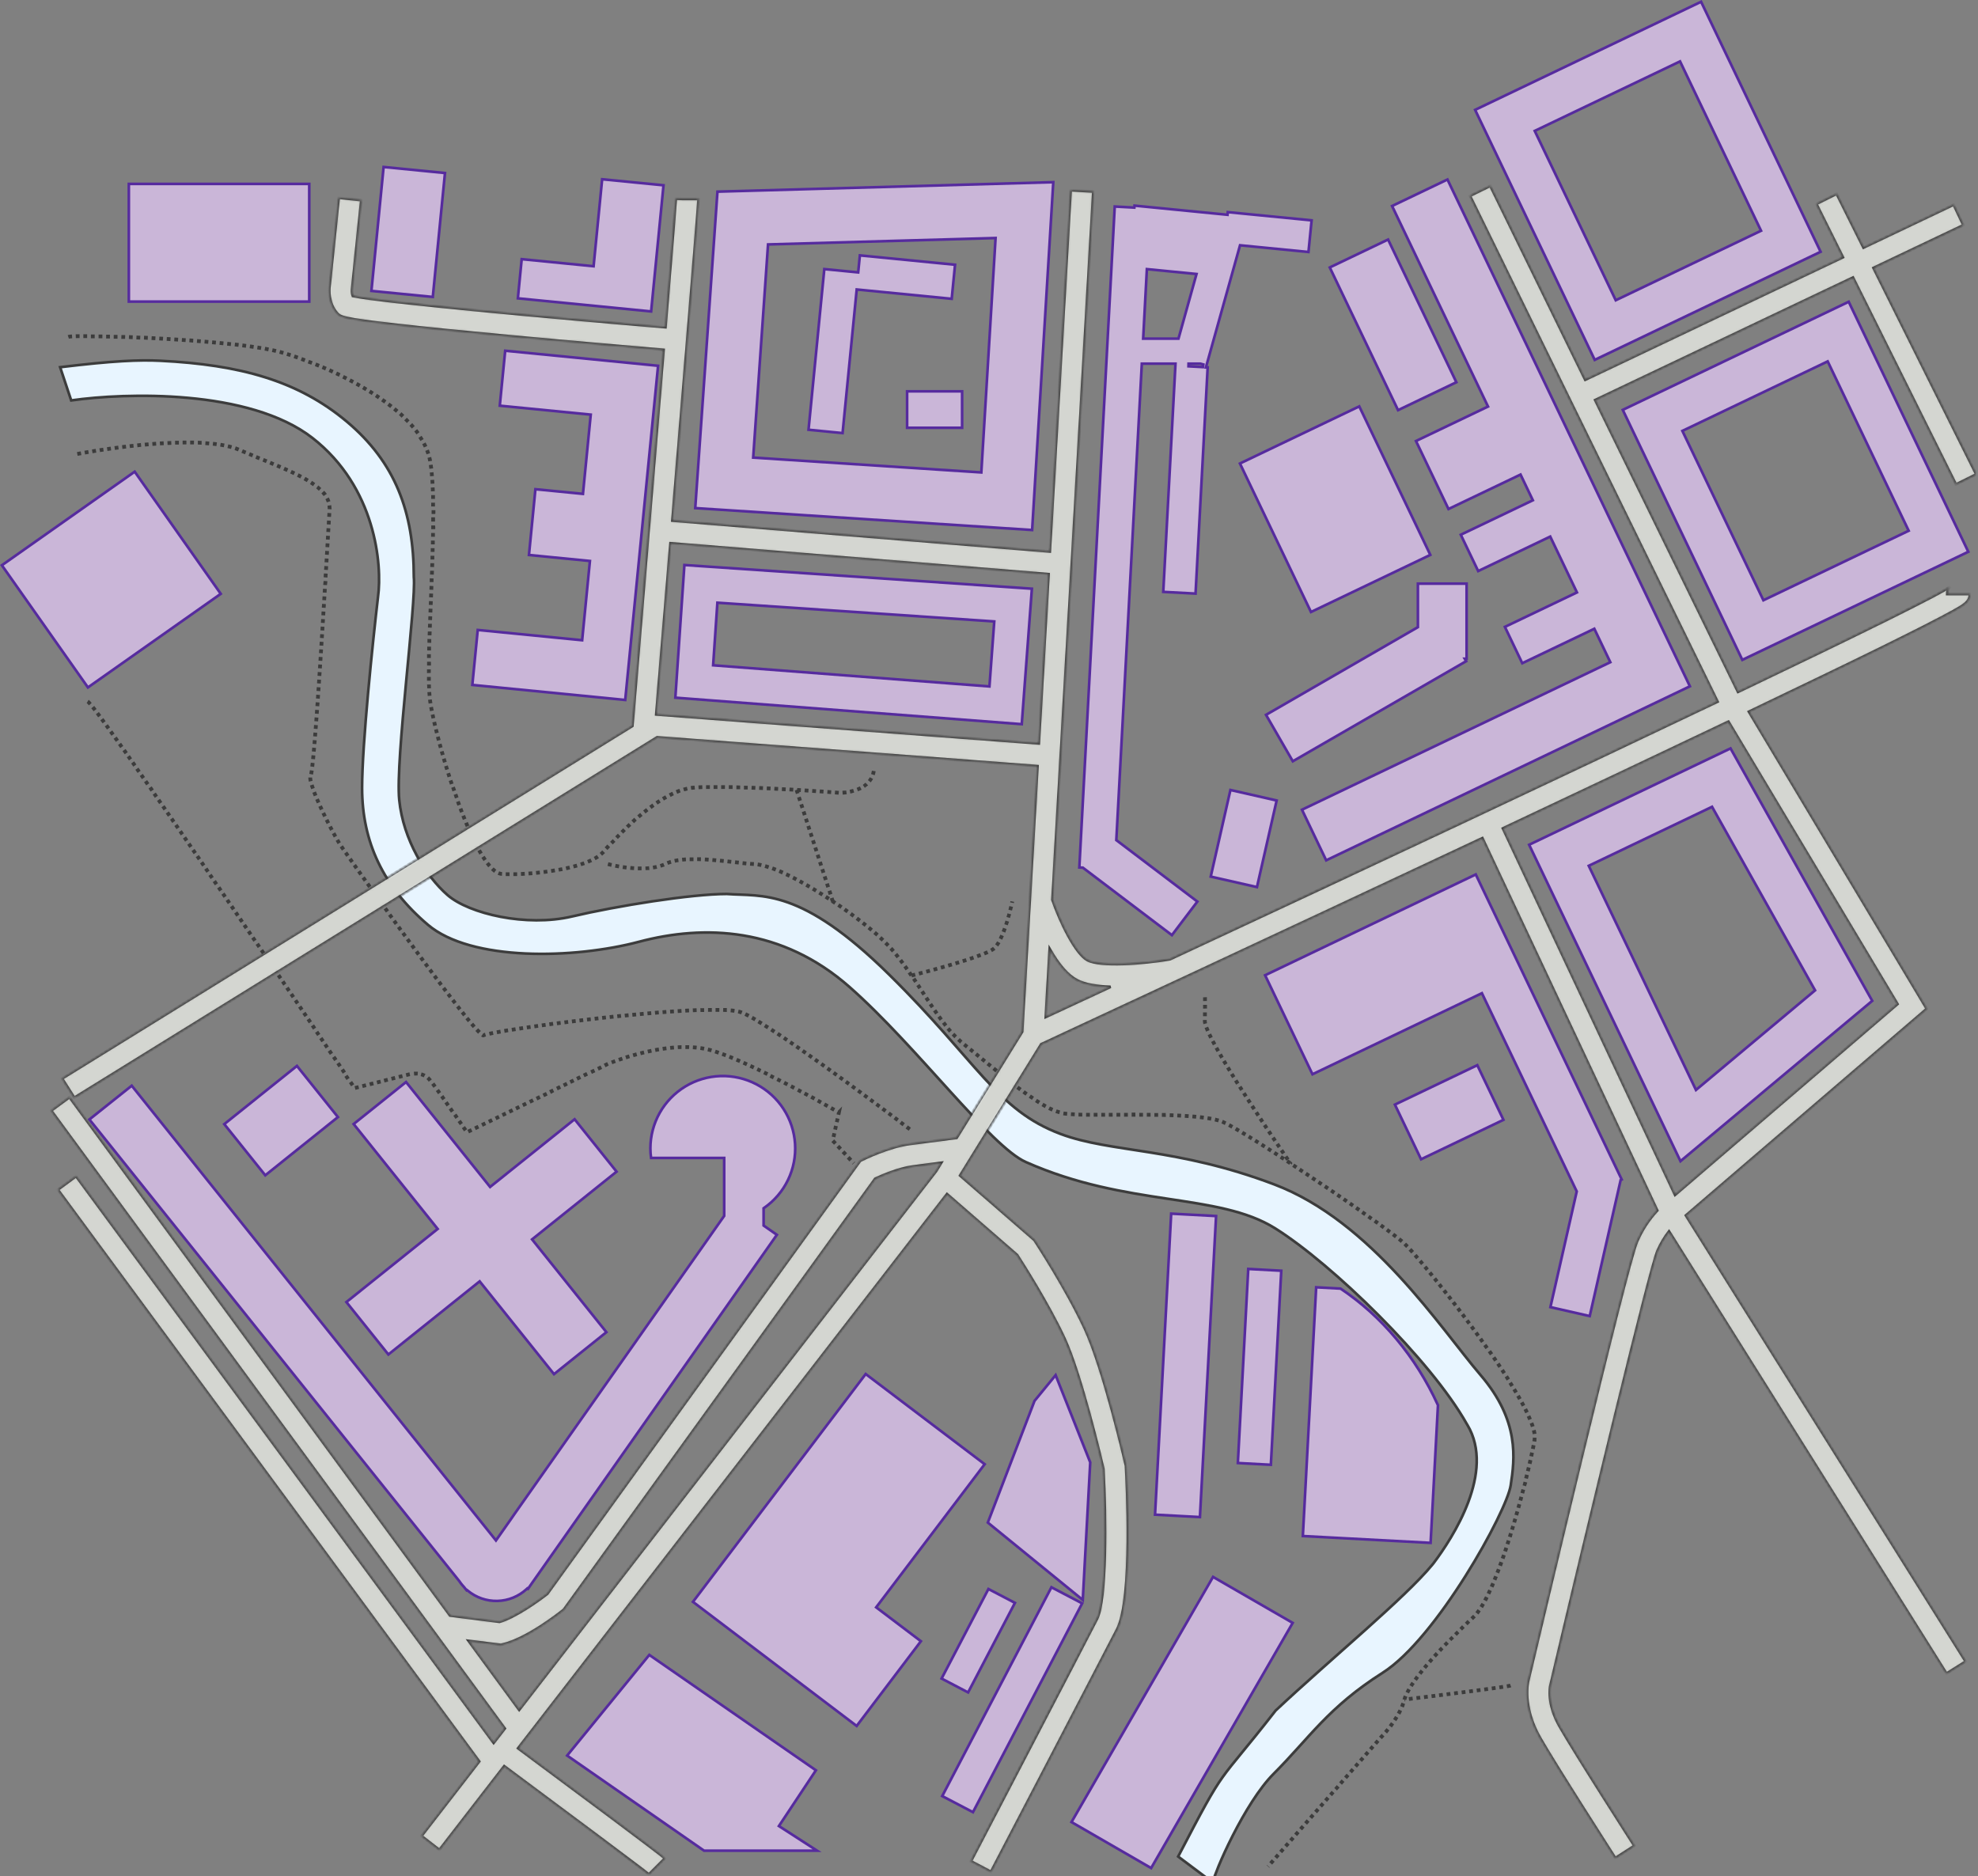 <svg width="738" height="700" viewBox="0 0 738 700" fill="none" xmlns="http://www.w3.org/2000/svg">
<rect x="0" y="0" width="738" height="700" fill="#808080" stroke="none"/>
<g clip-path="url(#clip0_1789_351)">
<path d="M190.125 326.855H188.69V325.44H190.086L190.125 326.855ZM191.55 326.855V325.44H192.956V326.845L191.55 326.855ZM194.401 326.776L194.341 325.361L195.747 325.291L195.826 326.707L194.401 326.776ZM187.265 326.776C186.714 326.738 186.174 326.601 185.672 326.37L186.236 325.084C186.587 325.239 186.961 325.336 187.344 325.371L187.265 326.776ZM197.251 326.608L197.142 325.202L198.548 325.093L198.667 326.499L197.251 326.608ZM200.082 326.37L199.943 324.965L201.349 324.816L201.497 326.222L200.082 326.37ZM202.912 326.053L202.734 324.648L204.13 324.47L204.328 325.865L202.912 326.053ZM205.733 325.658L205.525 324.262L206.911 324.034L207.148 325.43L205.733 325.658ZM184.335 325.618C183.933 325.312 183.549 324.982 183.187 324.628L184.177 323.639C184.489 323.943 184.819 324.227 185.167 324.49L184.335 325.618ZM208.544 325.222L208.297 323.836L209.672 323.569L209.949 324.955C209.484 325.004 209.019 325.093 208.544 325.173V325.222ZM211.345 324.658L211.038 323.282L212.404 322.966L212.74 324.341L211.345 324.658ZM214.126 323.985L213.76 322.619C214.215 322.5 214.67 322.382 215.106 322.253L215.502 323.609L214.126 323.985ZM182.178 323.579C181.871 323.223 181.564 322.847 181.257 322.441L182.386 321.58C182.669 321.963 182.956 322.319 183.247 322.649L182.178 323.579ZM216.877 323.183L216.442 321.837L217.758 321.392L218.233 322.718C217.798 322.827 217.343 322.985 216.877 323.134V323.183ZM219.589 322.194L219.045 320.877C219.49 320.699 219.906 320.521 220.312 320.323L220.915 321.61C220.49 321.768 220.044 321.956 219.589 322.154V322.194ZM180.406 321.253C180.149 320.877 179.882 320.471 179.614 320.056L180.812 319.294C181.069 319.699 181.317 320.085 181.574 320.452L180.406 321.253ZM222.212 320.946L221.529 319.709C221.945 319.482 222.341 319.244 222.687 319.007L223.479 320.174C223.093 320.392 222.687 320.669 222.212 320.907V320.946ZM224.666 319.274L223.746 318.205C223.986 317.996 224.214 317.775 224.429 317.542L224.676 317.265L225.725 318.254L225.478 318.522C225.222 318.776 224.951 319.014 224.666 319.234V319.274ZM178.862 318.828L178.15 317.581L179.387 316.899C179.614 317.314 179.852 317.72 180.08 318.106L178.862 318.828ZM226.646 317.126L225.597 316.136L226.587 315.087L227.626 316.077C227.289 316.44 226.963 316.79 226.646 317.126ZM177.447 316.285C177.219 315.869 177.002 315.444 176.784 315.018L178.051 314.385C178.259 314.8 178.476 315.216 178.694 315.622L177.447 316.285ZM228.625 315.058L227.636 314.068L228.625 313.078L229.615 314.068L228.625 315.058ZM176.17 313.741C175.972 313.316 175.764 312.89 175.557 312.455L176.843 311.851C177.041 312.286 177.239 312.702 177.447 313.118L176.17 313.741ZM230.526 313.019L229.536 312.029L230.526 311.039L231.515 312.029L230.526 313.019ZM174.963 311.158C174.775 310.733 174.577 310.297 174.389 309.852L175.685 309.288C175.873 309.723 176.061 310.149 176.259 310.574L174.963 311.158ZM232.515 311.02L231.525 310.03L232.515 309.04L233.505 310.03L232.515 311.02ZM234.494 309.04L233.505 308.05L234.544 307.061L235.534 308.1L234.494 309.04ZM173.785 308.525C173.607 308.1 173.419 307.664 173.241 307.219L174.547 306.675L175.082 307.971L173.785 308.525ZM236.563 307.13L235.573 306.081L236.642 305.091L237.572 306.16L236.563 307.13ZM172.696 305.903C172.518 305.467 172.35 305.022 172.172 304.576L173.488 304.062C173.656 304.507 173.834 304.943 174.013 305.368L172.696 305.903ZM238.671 305.279L237.76 304.2L238.849 303.29L239.75 304.379L238.671 305.279ZM240.839 303.498L239.958 302.389L241.076 301.508L241.937 302.627L240.839 303.498ZM171.657 303.26L171.152 301.934L172.479 301.429C172.647 301.875 172.815 302.31 172.973 302.755L171.657 303.26ZM243.065 301.785L242.224 300.647C242.6 300.36 242.986 300.083 243.382 299.806L244.194 300.964C243.867 301.251 243.471 301.528 243.115 301.805L243.065 301.785ZM170.657 300.598L170.173 299.262L171.499 298.787C171.667 299.232 171.825 299.667 171.984 300.113L170.657 300.598ZM245.342 300.162L244.56 298.994L245.748 298.213L246.51 299.4L245.342 300.162ZM247.697 298.668L246.975 297.451C247.381 297.203 247.796 296.966 248.212 296.738L248.905 297.965L247.697 298.668ZM169.747 297.906L169.272 296.57L170.608 296.104C170.766 296.55 170.925 296.995 171.073 297.441L169.747 297.906ZM250.181 297.292L249.528 296.035C249.964 295.808 250.389 295.6 250.825 295.402L251.419 296.679C251.003 296.916 250.587 297.114 250.181 297.332V297.292ZM312.88 296.481L311.465 296.372L311.574 294.956L312.999 295.075L312.88 296.481ZM314.414 296.431L314.305 295.026L315.721 294.937L315.919 296.332C315.384 296.382 314.899 296.441 314.414 296.471V296.431ZM310.06 296.263L308.644 296.154L308.743 294.749L310.159 294.848L310.06 296.263ZM252.656 296.114L252.111 294.818C252.567 294.63 253.012 294.452 253.467 294.293L253.942 295.62C253.547 295.817 253.111 295.976 252.685 296.154L252.656 296.114ZM307.199 296.055L305.784 295.946L305.893 294.541L307.298 294.64L307.199 296.055ZM317.275 296.055L316.988 294.669C317.443 294.57 317.878 294.462 318.304 294.333L318.7 295.689C318.274 295.837 317.799 295.926 317.304 296.065L317.275 296.055ZM304.408 295.877L302.993 295.778L303.092 294.372L304.507 294.471L304.408 295.877ZM301.588 295.689L300.172 295.59L300.261 294.184L301.677 294.273L301.588 295.689ZM298.757 295.501L297.352 295.412L297.441 293.996L298.846 294.085L298.757 295.501ZM295.926 295.332L294.511 295.243L294.6 293.838L296.015 293.917L295.926 295.332ZM168.807 295.263L168.351 293.927L169.688 293.472L170.143 294.808L168.807 295.263ZM255.269 295.263L254.863 293.907C255.338 293.769 255.853 293.64 256.268 293.531L256.585 294.907C256.159 294.986 255.714 295.095 255.279 295.234L255.269 295.263ZM320.125 295.263L319.6 293.947C320.016 293.784 320.422 293.599 320.818 293.393L321.471 294.65C321.055 294.828 320.6 295.036 320.135 295.224L320.125 295.263ZM293.106 295.204L291.69 295.125L291.77 293.709L293.185 293.789L293.106 295.204ZM290.285 295.036L288.87 294.966L288.949 293.551L290.354 293.63L290.285 295.036ZM287.454 294.887L286.049 294.818L286.118 293.403L287.534 293.482L287.454 294.887ZM284.634 294.749L283.218 294.679L283.288 293.274L284.703 293.333L284.634 294.749ZM257.911 294.659L257.703 293.264C258.01 293.264 258.307 293.175 258.614 293.145H259.148L259.277 294.551L258.762 294.6L257.911 294.659ZM281.793 294.659L280.388 294.6L280.447 293.185L281.862 293.244L281.793 294.659ZM278.972 294.541H277.567V293.125L278.982 293.185L278.972 294.541ZM276.152 294.442H274.746V293.026L276.162 293.076L276.152 294.442ZM260.663 294.442L260.583 293.026L262.009 292.957L262.058 294.372L260.663 294.442ZM273.331 294.363H271.916V292.947H273.331V294.363ZM263.434 294.363V292.947H264.859V294.353L263.434 294.363ZM270.471 294.363H269.065V292.947H270.491L270.471 294.363ZM266.245 294.363V292.947H267.67V294.363H266.264H266.245ZM322.718 293.996L321.916 292.829C322.264 292.581 322.595 292.31 322.906 292.017L323.896 293.007C323.537 293.307 323.16 293.584 322.768 293.838L322.718 293.996ZM167.866 292.73L167.431 291.384L168.767 290.948L169.212 292.294L167.866 292.73ZM324.935 291.918L323.817 291.057C324.077 290.714 324.309 290.35 324.509 289.968L325.757 290.631C325.528 291.026 325.27 291.403 324.984 291.76L324.935 291.918ZM166.995 290.037L166.57 288.682L167.916 288.256L168.342 289.612L166.995 290.037ZM326.34 289.236L325.004 288.781C325.139 288.37 325.242 287.95 325.311 287.524L326.707 287.761C326.637 288.206 326.538 288.646 326.41 289.077L326.34 289.236ZM166.134 287.326L165.719 285.97L167.075 285.564C167.203 286.009 167.342 286.455 167.48 286.91L166.134 287.326ZM165.313 284.604L164.917 283.248L166.273 282.852L166.669 284.208L165.313 284.604ZM164.521 281.882L164.135 280.516L165.501 280.14L165.887 281.496L164.521 281.882ZM163.759 279.151L163.383 277.785L164.749 277.419L165.125 278.774L163.759 279.151ZM163.027 276.409C162.898 275.944 162.779 275.489 162.661 275.033L164.036 274.687C164.142 275.129 164.261 275.584 164.393 276.053L163.027 276.409ZM162.314 273.658C162.195 273.192 162.086 272.737 161.978 272.282L163.343 271.945C163.462 272.391 163.571 272.856 163.69 273.311L162.314 273.658ZM161.641 270.906C161.536 270.431 161.427 269.966 161.315 269.511L162.7 269.204C162.799 269.649 162.908 270.105 163.017 270.57L161.641 270.906ZM161.008 268.125C160.899 267.65 160.8 267.185 160.711 266.739L162.086 266.443C162.185 266.898 162.284 267.353 162.383 267.828L161.008 268.125ZM160.424 265.344C160.325 264.849 160.236 264.354 160.157 263.939L161.542 263.681C161.631 264.127 161.72 264.582 161.809 265.067L160.424 265.344ZM159.919 262.523L159.83 261.949C159.78 261.682 159.751 261.395 159.711 261.098L161.117 260.93C161.117 261.217 161.186 261.484 161.225 261.741L161.315 262.306L159.919 262.523ZM159.573 259.663C159.573 259.218 159.493 258.733 159.464 258.238L160.879 258.159C160.879 258.644 160.938 259.148 160.978 259.544L159.573 259.663ZM159.394 256.813C159.394 256.357 159.394 255.882 159.345 255.387H160.76C160.76 255.862 160.76 256.377 160.81 256.783L159.394 256.813ZM159.315 253.972C159.315 253.507 159.315 253.032 159.315 252.547H160.731C160.731 253.032 160.731 253.537 160.731 253.962L159.315 253.972ZM159.315 251.132C159.315 250.627 159.315 250.142 159.315 249.716H160.721V251.062L159.315 251.132ZM160.75 248.311H159.345C159.345 247.846 159.345 247.371 159.345 246.886H160.76C160.81 247.222 160.8 247.687 160.8 248.152L160.75 248.311ZM160.75 245.49H159.335V244.075H160.75V245.49ZM160.82 242.669H159.404V241.254H160.81L160.82 242.669ZM160.899 239.849L159.484 239.799V238.384L160.899 238.433V239.849ZM160.988 237.018H159.573L159.622 235.603H161.037L160.988 237.018ZM161.087 234.197L159.672 234.138L159.721 232.733H161.136L161.087 234.197ZM161.186 231.367L159.78 231.317L159.83 229.902L161.245 229.961L161.186 231.367ZM161.295 228.546L159.889 228.487L159.939 227.071L161.354 227.131L161.295 228.546ZM161.413 225.716L159.998 225.666L160.058 224.251L161.463 224.31L161.413 225.716ZM161.522 222.895L160.107 222.835L160.166 221.42L161.582 221.48L161.522 222.895ZM161.631 220.064L160.226 220.005L160.275 218.59L161.691 218.649L161.631 220.064ZM161.74 217.174H160.335V215.759L161.75 215.818L161.74 217.174ZM161.849 214.403L160.434 214.354L160.483 212.938H161.898L161.849 214.403ZM161.948 211.572L160.533 211.523L160.582 210.118H161.997L161.948 211.572ZM162.037 208.752H160.632V207.346H162.047L162.037 208.752ZM162.126 205.921H160.711V204.506H162.126V205.921ZM162.205 203.1H160.79V201.685H162.205V203.1ZM162.265 200.27H160.849V198.854H162.255L162.265 200.27ZM162.314 197.439H160.899C160.899 196.974 160.899 196.449 160.899 196.034H162.304C162.413 196.331 162.403 196.806 162.403 197.281L162.314 197.439ZM162.314 194.599H160.899V192.995H162.304L162.314 194.599ZM162.314 191.768H161.027C161.027 191.293 161.027 190.828 161.027 190.353H162.443C162.443 190.66 162.443 191.135 162.443 191.61L162.314 191.768ZM160.879 188.947C160.879 188.472 160.879 188.007 160.879 187.542H162.294C162.294 188.017 162.294 188.482 162.294 188.967L160.879 188.947ZM160.879 186.127C160.879 185.652 160.879 185.137 160.879 184.721H162.294V186.137L160.879 186.127ZM160.79 183.316C160.79 182.841 160.79 182.326 160.731 181.91L162.146 181.841C162.146 182.303 162.166 182.778 162.205 183.266L160.79 183.316ZM160.661 180.505C160.661 180.03 160.661 179.515 160.572 179.1L161.988 179.001L162.077 180.426L160.661 180.505ZM160.473 177.704C160.473 177.219 160.394 176.714 160.345 176.309L161.75 176.17C161.75 176.625 161.839 177.1 161.879 177.585L160.473 177.704ZM160.196 174.913C160.137 174.438 160.077 173.973 160.018 173.528L161.413 173.33C161.483 173.785 161.542 174.26 161.602 174.745L160.196 174.913ZM159.8 172.152C159.721 171.716 159.632 171.261 159.513 170.816L160.889 170.479C161.008 170.954 161.107 171.469 161.196 171.914L159.8 172.152ZM159.137 169.509C158.999 169.074 158.85 168.648 158.682 168.223L159.998 167.708C160.176 168.173 160.345 168.628 160.483 169.074L159.137 169.509ZM158.147 166.966C157.959 166.55 157.752 166.144 157.534 165.738L158.781 165.075C159.018 165.501 159.226 165.936 159.434 166.372L158.147 166.966ZM156.861 164.541C156.623 164.145 156.376 163.759 156.118 163.373L157.306 162.591C157.573 162.997 157.831 163.403 158.068 163.808L156.861 164.541ZM155.386 162.076C155.119 161.7 154.842 161.334 154.555 160.968L155.663 160.097C155.96 160.473 156.247 160.859 156.524 161.245L155.386 162.076ZM153.674 159.889L152.763 158.85L153.812 157.86L154.753 158.939L153.674 159.889ZM151.813 157.831L150.823 156.841L151.813 155.851C152.16 156.188 152.496 156.524 152.803 156.841L151.813 157.831ZM149.834 155.851L148.844 154.861L149.784 153.802L150.843 154.792L149.834 155.851ZM147.745 153.99C147.399 153.684 147.043 153.387 146.677 153.09L147.567 151.991L148.666 152.912L147.745 153.99ZM145.578 152.219C145.212 151.932 144.846 151.645 144.469 151.368L145.321 150.229L146.459 151.1L145.578 152.219ZM143.341 150.526L142.203 149.715L143.015 148.557L144.173 149.388L143.341 150.526ZM141.045 148.913L139.877 148.141L140.659 146.954L141.847 147.745L141.045 148.913ZM138.699 147.369L137.512 146.627L138.254 145.419L139.461 146.182L138.699 147.369ZM136.314 145.895L135.097 145.182L135.809 143.955L137.037 144.687L136.314 145.895ZM133.899 144.499L132.672 143.806L133.355 142.569L134.592 143.262L133.899 144.499ZM131.435 143.133C131.019 142.915 130.613 142.688 130.198 142.48L130.851 141.223L132.108 141.886L131.435 143.133ZM128.951 141.837L127.694 141.203L128.317 139.936L129.594 140.57L128.951 141.837ZM126.427 140.54L125.16 139.927L125.764 138.65L127.04 139.263L126.427 140.54ZM123.883 139.333L122.597 138.749L123.181 137.462L124.477 138.056L123.883 139.333ZM121.32 138.185L120.023 137.62L120.578 136.324L121.884 136.888L121.32 138.185ZM118.766 137.116L117.46 136.581L117.994 135.275L119.311 135.809L118.766 137.116ZM116.154 136.057L114.808 135.592L115.312 134.275C115.758 134.434 116.193 134.612 116.639 134.78L116.154 136.057ZM113.521 135.067L112.205 134.582L112.68 133.256L114.016 133.741L113.521 135.067ZM110.878 134.077L109.542 133.622L109.998 132.276L111.334 132.741L110.878 134.077ZM108.206 133.177L106.87 132.761L107.286 131.405L108.642 131.831L108.206 133.177ZM105.524 132.355L104.712 132.118L104.178 131.969L104.544 130.603L105.098 130.762L105.92 130.999L105.524 132.355ZM102.822 131.633L101.456 131.336L101.743 129.95L103.149 130.257L102.822 131.633ZM100.081 131.059L98.695 130.801L98.952 129.406L100.348 129.663L100.081 131.059ZM97.309 130.554L95.924 130.336L96.141 128.941L97.547 129.168L97.309 130.554ZM94.528 130.128L93.133 129.93L93.331 128.525L94.736 128.733L94.528 130.128ZM91.737 129.742L90.342 129.564L90.51 128.159L91.915 128.337L91.737 129.742ZM88.936 129.386L87.541 129.228L87.699 127.822L89.105 127.981L88.936 129.386ZM86.106 129.099L84.7 128.95L84.849 127.545L86.254 127.694L86.106 129.099ZM83.295 128.802L81.88 128.663L82.018 127.258L83.424 127.397L83.295 128.802ZM80.484 128.535L79.079 128.406L79.207 126.991L80.613 127.129L80.484 128.535ZM77.673 128.277L76.268 128.159L76.387 126.753L77.792 126.872L77.673 128.277ZM74.853 128.04L73.447 127.931L73.556 126.526L74.971 126.635L74.853 128.04ZM72.042 127.822L70.617 127.674L70.725 126.268L72.131 126.377L72.042 127.822ZM69.221 127.614L67.806 127.515L67.905 126.11L69.32 126.209L69.221 127.614ZM66.4 127.426L64.985 127.327L65.074 125.922L66.489 126.011L66.4 127.426ZM63.58 127.248L62.174 127.159L62.253 125.744L63.669 125.833L63.58 127.248ZM60.759 127.08L59.383 127.001L59.462 125.585L60.868 125.665L60.759 127.08ZM57.938 126.922L56.523 126.842L56.602 125.437L58.017 125.506L57.938 126.922ZM55.117 126.773L53.692 126.684L53.762 125.269L55.177 125.338L55.117 126.773ZM52.287 126.684L50.872 126.625L50.931 125.209L52.346 125.269L52.287 126.684ZM49.486 126.526L48.081 126.466L48.13 125.051L49.545 125.11L49.486 126.526ZM46.665 126.417H45.25L45.3 125.002H46.715L46.665 126.417ZM25.703 126.357L25.268 125.011C25.782 124.882 26.311 124.812 26.841 124.804L26.93 126.209C26.507 126.215 26.086 126.265 25.673 126.357H25.703ZM43.845 126.357H42.429V124.942H43.845V126.357ZM41.014 126.278H39.599V124.863H41.014V126.278ZM38.193 126.209H36.778V124.804H38.203L38.193 126.209ZM28.296 126.209L28.247 124.705H29.692V126.12C29.19 126.12 28.725 126.13 28.296 126.15V126.209ZM35.333 126.209H33.918V124.794H35.333V126.209ZM31.097 126.209V124.705H32.512V126.12H31.097V126.209Z" fill="#3C3C3C"/>
<path d="M473.649 696.833L472.59 695.902L472.679 695.803L473.748 696.734L473.649 696.833ZM474.639 695.665L473.57 694.734L474.5 693.675L475.569 694.606L474.639 695.665ZM476.5 693.537L475.431 692.606L476.361 691.547L477.43 692.478L476.5 693.537ZM478.36 691.409L477.291 690.479L478.222 689.42L479.291 690.35L478.36 691.409ZM480.221 689.281L479.152 688.351L480.082 687.292L481.151 688.222L480.221 689.281ZM482.082 687.153L481.013 686.223L481.943 685.164L483.012 686.094L482.082 687.153ZM483.942 685.025L482.873 684.095L483.804 683.036L484.873 683.966L483.942 685.025ZM485.803 682.897L484.734 681.967L485.664 680.908L486.733 681.838L485.803 682.897ZM487.664 680.769L486.595 679.839L487.525 678.78L488.594 679.71L487.664 680.769ZM489.524 678.641L488.455 677.711L489.396 676.652L490.455 677.582L489.524 678.641ZM491.385 676.514L490.326 675.583L491.256 674.524L492.315 675.454L491.385 676.514ZM493.246 674.386L492.187 673.455L493.117 672.396L494.176 673.327L493.246 674.386ZM495.106 672.258L494.047 671.327L494.978 670.268L496.037 671.199L495.106 672.258ZM496.967 670.13L495.908 669.2L496.838 668.141L497.897 669.071L496.967 670.13ZM498.828 668.002L497.828 667.072L498.758 666.013L499.817 666.943L498.828 668.002ZM500.688 665.874L499.629 664.944L500.56 663.885L501.619 664.815L500.688 665.874ZM502.549 663.746L501.49 662.816L502.42 661.757L503.479 662.687L502.549 663.746ZM504.41 661.618L503.351 660.688L504.281 659.629L505.34 660.559L504.41 661.618ZM506.27 659.49L505.211 658.56L506.142 657.501L507.201 658.431L506.27 659.49ZM508.131 657.362L507.072 656.432L508.002 655.373L509.071 656.303L508.131 657.362ZM510.002 655.235L508.933 654.304L509.863 653.245L510.932 654.176L510.002 655.235ZM511.862 653.107L510.793 652.176L511.724 651.117L512.793 652.048L511.862 653.107ZM513.723 650.979L512.674 650.048L513.604 648.989L514.673 649.92L513.723 650.979ZM515.584 648.851L514.515 647.921L514.742 647.663C514.742 647.663 515.049 647.356 515.494 646.871L516.534 647.861C516.059 648.386 515.772 648.663 515.772 648.663L515.584 648.851ZM517.484 646.743L516.415 645.832C516.692 645.506 516.989 645.149 517.306 644.753L518.404 645.644C518.117 646.04 517.81 646.416 517.523 646.743H517.484ZM519.285 644.506L518.157 643.655C518.434 643.299 518.701 642.922 518.978 642.536L520.136 643.348C519.889 643.754 519.602 644.14 519.325 644.506H519.285ZM520.948 642.16L519.77 641.378C520.018 641.002 520.265 640.606 520.502 640.211L521.72 640.943L520.948 642.16ZM522.432 639.686L521.195 639.013C521.413 638.607 521.631 638.201 521.829 637.786L523.105 638.399C522.927 638.835 522.71 639.27 522.472 639.686H522.432ZM523.709 637.073L522.403 636.529C522.581 636.113 522.739 635.688 522.888 635.252L524.224 635.717C524.105 636.173 523.937 636.628 523.749 637.073H523.709ZM524.699 634.262L523.313 633.985V633.906C523.434 633.438 523.586 632.978 523.769 632.53L525.085 633.055C524.93 633.448 524.805 633.851 524.709 634.262H524.699ZM525.689 631.818L524.432 631.184C524.64 630.779 524.867 630.343 525.115 629.908L526.342 630.61C526.085 631.026 525.867 631.442 525.669 631.818H525.689ZM527.054 629.423L525.867 628.67C526.114 628.275 526.372 627.879 526.649 627.463L527.816 628.265C527.52 628.651 527.282 629.047 527.035 629.462L527.054 629.423ZM528.618 627.117L527.47 626.295C527.737 625.909 528.024 625.523 528.311 625.137L529.44 625.988L528.618 627.117ZM530.291 624.87L529.182 623.999C529.469 623.633 529.756 623.257 530.063 622.881L531.162 623.771L530.291 624.87ZM532.053 622.683L530.964 621.782L531.874 620.683L532.953 621.604C532.627 621.96 532.33 622.326 532.033 622.683H532.053ZM533.864 620.535L532.805 619.605L533.735 618.536L534.794 619.466L533.864 620.535ZM535.734 618.417L534.685 617.427C534.992 617.071 535.319 616.725 535.675 616.368L536.714 617.358L535.734 618.417ZM537.635 616.339L536.595 615.349L537.585 614.359L538.575 615.349L537.635 616.339ZM539.564 614.29L538.575 613.3C538.901 612.954 539.228 612.617 539.564 612.31L540.554 613.3L539.564 614.29ZM541.544 612.31L540.554 611.321L541.544 610.331L542.534 611.321C542.167 611.588 541.841 611.924 541.514 612.261L541.544 612.31ZM543.523 610.331L542.534 609.341L543.523 608.351L544.513 609.341L543.523 610.331ZM545.503 608.351L544.513 607.362L545.503 606.372L546.493 607.362L545.503 608.351ZM547.542 606.372L546.552 605.382L547.542 604.393L548.531 605.382L547.542 606.372ZM549.6 604.452L548.611 603.413L549.194 602.878L549.62 602.473L550.61 603.462C550.451 603.63 550.283 603.789 550.125 603.927L549.6 604.452ZM551.58 602.344L550.481 601.453C550.748 601.126 551.016 600.76 551.293 600.364L552.451 601.166C552.263 601.552 551.926 601.948 551.639 602.304L551.58 602.344ZM553.252 599.959L552.055 599.206C552.292 598.83 552.53 598.434 552.767 598.019L553.995 598.721C553.807 599.107 553.559 599.523 553.312 599.919L553.252 599.959ZM554.687 597.465L553.44 596.792C553.658 596.396 553.876 595.98 554.084 595.554L555.351 596.188C555.232 596.594 554.965 597.009 554.747 597.425L554.687 597.465ZM555.984 594.911L554.707 594.297L555.301 593.031L556.588 593.615L555.984 594.911ZM557.172 592.318L555.875 591.744C556.063 591.328 556.251 590.893 556.429 590.457L557.736 591.012C557.607 591.407 557.419 591.853 557.211 592.278L557.172 592.318ZM558.28 589.695L556.974 589.161L557.498 587.854L558.815 588.379L558.28 589.695ZM559.329 587.053L558.013 586.538L558.518 585.222L559.834 585.726L559.329 587.053ZM560.319 584.39L558.993 583.905C559.151 583.46 559.319 583.025 559.478 582.579L560.804 583.054C560.715 583.46 560.556 583.935 560.388 584.351L560.319 584.39ZM561.309 581.718L559.973 581.253L560.438 579.917L561.774 580.372C561.655 580.788 561.507 581.233 561.348 581.678L561.309 581.718ZM562.229 579.026L560.893 578.581L561.338 577.245L562.674 577.68C562.576 578.096 562.417 578.541 562.269 578.986L562.229 579.026ZM563.12 576.334L561.774 575.898L562.209 574.553L563.555 574.988L563.12 576.334ZM563.981 573.632L562.635 573.216L563.051 571.86L564.406 572.276C564.308 572.692 564.139 573.147 564.02 573.592L563.981 573.632ZM564.822 570.92L563.466 570.514L563.872 569.159L565.228 569.564L564.822 570.92ZM565.634 568.198L564.278 567.803L564.674 566.447L566.03 566.843L565.634 568.198ZM566.416 565.477L565.06 565.091L565.446 563.735L566.811 564.121L566.416 565.477ZM567.188 562.755L565.822 562.379L566.198 561.013L567.564 561.389L567.188 562.755ZM567.94 560.014L566.574 559.647L566.94 558.281L568.306 558.648L567.94 560.014ZM568.662 557.282L567.296 556.916L567.653 555.55L569.019 555.906L568.662 557.282ZM569.375 554.53L568.098 554.144L568.445 552.779L569.81 553.115L569.375 554.53ZM570.068 551.779L568.692 551.442L569.028 550.067L570.404 550.403L570.068 551.779ZM570.731 549.028L569.365 548.701C569.474 548.236 569.583 547.771 569.692 547.325L571.067 547.642C570.998 548.058 570.889 548.523 570.77 548.988L570.731 549.028ZM571.384 546.266L570.008 545.95C570.117 545.474 570.216 545.019 570.315 544.574L571.701 544.881C571.641 545.336 571.532 545.752 571.424 546.227L571.384 546.266ZM572.008 543.495L570.622 543.188L570.929 541.813L572.304 542.109L572.008 543.495ZM572.601 540.714L571.216 540.427L571.493 539.041L572.879 539.318C572.829 539.714 572.74 540.179 572.641 540.674L572.601 540.714ZM573.146 537.913L571.75 537.666C571.75 537.379 571.849 537.111 571.889 536.864C571.904 536.696 571.904 536.527 571.889 536.359L573.304 536.419C573.297 536.647 573.274 536.876 573.235 537.101C573.284 537.319 573.235 537.586 573.185 537.873L573.146 537.913ZM571.859 535.082C571.8 534.677 571.711 534.241 571.592 533.766L572.968 533.42C573.093 533.948 573.192 534.432 573.264 534.875L571.859 535.082ZM571.206 532.46C571.077 532.044 570.919 531.608 570.751 531.163L572.067 530.658C572.245 531.124 572.413 531.579 572.552 532.024L571.206 532.46ZM570.216 529.867L569.652 528.59L570.939 528.006C571.146 528.451 571.335 528.897 571.523 529.322L570.216 529.867ZM569.088 527.293C568.89 526.878 568.682 526.462 568.464 526.036L569.721 525.393C569.939 525.828 570.157 526.254 570.355 526.67L569.088 527.293ZM567.811 524.789C567.603 524.384 567.376 523.968 567.148 523.552L568.385 522.869C568.623 523.295 568.84 523.711 569.068 524.126L567.811 524.789ZM566.465 522.325L565.762 521.098L566.99 520.395L567.692 521.622L566.465 522.325ZM565.05 519.88C564.822 519.484 564.575 519.079 564.327 518.673L565.545 517.94L566.267 519.168L565.05 519.88ZM563.595 517.475C563.357 517.069 563.11 516.674 562.853 516.268L564.05 515.526L564.802 516.733L563.595 517.475ZM562.16 515.08C561.912 514.684 561.665 514.288 561.408 513.892L562.595 513.121L563.357 514.318L562.16 515.08ZM560.636 512.705L559.864 511.527L561.051 510.745L561.823 511.933L560.636 512.705ZM559.092 510.349L558.3 509.172L559.478 508.38L560.26 509.557L559.092 510.349ZM557.508 508.004L556.716 506.836L557.884 506.034L558.686 507.212L557.508 508.004ZM555.915 505.668L555.113 504.51L556.271 503.708L557.083 504.866L555.915 505.668ZM554.242 503.352L553.43 502.204L554.579 501.382L555.4 502.54L554.242 503.352ZM552.609 501.046L551.788 499.898L552.936 499.076L553.757 500.234L552.609 501.046ZM550.966 498.76L550.135 497.612L551.273 496.78L552.104 497.928L550.966 498.76ZM549.293 496.463L548.462 495.325L549.6 494.484L550.441 495.632L549.293 496.463ZM547.621 494.197L546.78 493.059L547.918 492.218L548.759 493.356L547.621 494.197ZM545.938 491.931L545.087 490.792L546.215 489.941L547.067 491.079L545.938 491.931ZM544.236 489.664L543.385 488.546L544.503 487.685L545.364 488.813L544.236 489.664ZM542.524 487.417L541.663 486.299L542.781 485.438L543.652 486.556L542.524 487.417ZM540.802 485.181L539.931 484.062L541.049 483.201L541.92 484.32L540.802 485.181ZM539.08 482.983L538.209 481.865L539.327 480.994L540.198 482.113L539.08 482.983ZM537.338 480.757L536.427 479.618L537.536 478.738L538.416 479.856L537.338 480.757ZM535.576 478.55L534.695 477.451L535.794 476.56L536.674 477.659L535.576 478.55ZM533.804 476.342L532.914 475.254L534.002 474.353L534.903 475.462L533.804 476.342ZM532.013 474.155L531.112 473.066L532.201 472.166L533.102 473.264L532.013 474.155ZM530.212 471.988L529.301 470.899L530.38 469.988L531.29 471.077L530.212 471.988ZM528.381 469.83L527.46 468.761L528.529 467.831L529.459 468.91L528.381 469.83ZM526.53 467.673C526.203 467.296 525.887 466.94 525.54 466.623L526.589 465.634L527.579 466.703L526.53 467.673ZM524.63 465.594C524.254 465.198 523.927 464.862 523.64 464.604L524.63 463.615C524.917 463.882 525.263 464.228 525.619 464.604L524.63 465.594ZM522.65 463.704L521.561 462.813L522.432 461.714C522.848 462.041 523.224 462.338 523.551 462.615L522.65 463.704ZM520.443 461.952C520.097 461.675 519.721 461.398 519.325 461.091L520.176 459.972C520.582 460.269 520.958 460.556 521.314 460.834L520.443 461.952ZM518.177 460.22L517.038 459.379L517.88 458.24L519.018 459.082L518.177 460.22ZM515.9 458.537L514.762 457.706L515.593 456.568L516.732 457.399L515.9 458.537ZM513.664 456.914L512.515 456.083L513.337 454.935L514.495 455.766L513.664 456.914ZM511.318 455.271L510.18 454.47L510.981 453.302L510.576 453.876L511.001 453.312L512.139 454.123L511.318 455.271ZM509.012 453.638L507.854 452.827L508.665 451.669L509.823 452.48L509.012 453.638ZM506.735 452.005L505.577 451.194L506.379 450.036L507.547 450.847L506.735 452.005ZM504.419 450.382L503.252 449.58L504.053 448.413L505.221 449.224L504.419 450.382ZM502.094 448.769L500.926 447.967L501.728 446.809L502.895 447.611L502.094 448.769ZM499.758 447.165L498.6 446.364L499.392 445.206L500.56 446.008L499.758 447.165ZM497.432 445.572L496.264 444.77L497.056 443.602L498.224 444.404L497.432 445.572ZM495.096 443.979L493.919 443.187L494.71 442.009L495.888 442.811L495.096 443.979ZM492.711 442.405L491.543 441.613L492.325 440.445L493.503 441.237L492.711 442.405ZM490.365 440.831L489.188 440.039L489.98 438.862L491.157 439.654L490.365 440.831ZM488.01 439.248L486.842 438.446L487.624 437.268L488.802 438.06L488.01 439.248ZM485.664 437.684L484.487 436.902L485.268 435.724L486.446 436.506L485.664 437.684ZM483.309 436.12L482.131 435.338L482.903 434.161L484.091 434.942L483.309 436.12ZM481.003 434.547L479.815 433.765L480.587 432.587L481.775 433.359L481.003 434.547ZM478.637 432.993L477.45 432.221L478.222 431.033L479.409 431.805L478.637 432.993ZM476.262 431.449L475.074 430.677L475.846 429.499L477.034 430.261L476.262 431.449ZM473.887 429.915L472.699 429.153L473.461 427.965L474.659 428.727L473.887 429.915ZM471.511 428.39L470.314 427.638L471.066 426.441L472.264 427.203L471.511 428.39ZM469.116 426.876L467.919 426.124L468.671 424.926L469.868 425.689L469.116 426.876ZM466.721 425.382L465.523 424.639L466.256 423.432L467.463 424.184L466.721 425.382ZM464.316 423.897L463.109 423.175L463.831 421.957L465.048 422.69L464.316 423.897ZM461.891 422.452L460.674 421.74L461.386 420.512L462.614 421.235L461.891 422.452ZM459.457 421.037L458.219 420.354L458.892 419.117C459.288 419.325 459.704 419.552 460.149 419.81L459.457 421.037ZM456.982 419.711L455.993 419.245L455.725 419.127L456.26 417.82L456.567 417.949L457.556 418.444L456.982 419.711ZM454.478 418.721C454.063 418.602 453.627 418.483 453.152 418.375L453.469 416.999C453.973 417.118 454.458 417.236 454.884 417.365L454.478 418.721ZM451.796 418.097L450.42 417.86L450.638 416.464L452.053 416.702L451.796 418.097ZM449.035 417.672L447.639 417.504L447.798 416.098L449.213 416.266L449.035 417.672ZM446.244 417.355L444.838 417.236L444.957 415.831L446.372 415.95L446.244 417.355ZM443.433 417.127L442.028 417.038L442.117 415.623L443.542 415.722L443.433 417.127ZM440.622 416.959L439.217 416.88L439.286 415.475L440.701 415.544L440.622 416.959ZM437.811 416.821L436.396 416.771L436.446 415.356L437.861 415.415L437.811 416.821ZM434.991 416.722L433.496 416.672V415.257H434.921L434.991 416.722ZM432.111 416.672H430.705V415.267H432.12L432.111 416.672ZM429.29 416.623H427.875V415.207H429.29V416.623ZM426.459 416.623H425.054V415.92V415.207H426.459V416.623ZM423.629 416.623H422.223V415.089H423.599L423.629 416.623ZM420.808 416.623H419.393V415.207H420.808V416.623ZM417.977 416.623H416.562V415.207H417.977V416.623ZM415.147 416.623H413.702V415.207H415.107L415.147 416.623ZM412.316 416.623H410.901V415.207H412.306L412.316 416.623ZM409.486 416.623H408.06V415.207H409.476L409.486 416.623ZM406.645 416.623H405.23V415.207H406.645V416.623ZM403.805 416.563H402.389V415.148L403.805 415.198V416.563ZM400.964 416.464L399.529 416.385L399.628 414.98L401.023 415.049L400.964 416.464ZM398.104 416.276C397.569 416.227 397.114 416.177 396.659 416.118L396.857 414.713C397.263 414.772 397.728 414.821 398.223 414.871L398.104 416.276ZM395.194 415.682C394.749 415.574 394.274 415.425 393.769 415.247L394.254 413.911C394.672 414.068 395.098 414.203 395.531 414.317L395.194 415.682ZM392.413 414.693C391.997 414.505 391.552 414.297 391.106 414.069L391.74 412.812L392.987 413.406L392.413 414.693ZM389.83 413.396C389.424 413.178 389.008 412.931 388.593 412.684L389.305 411.466L390.513 412.159L389.83 413.396ZM387.365 411.941L386.158 411.179L386.93 409.992L388.108 410.744L387.365 411.941ZM385 410.338L383.822 409.536L384.634 408.378L385.792 409.17L385 410.338ZM382.625 408.754L381.476 407.923L382.308 406.785L383.446 407.606L382.625 408.754ZM380.328 407.082L379.19 406.231L380.041 405.102L381.17 405.944L380.328 407.082ZM378.072 405.33L376.944 404.469L377.814 403.351L378.933 404.212L378.072 405.33ZM375.825 403.598L374.717 402.717L375.588 401.609L376.696 402.48L375.825 403.598ZM373.588 401.826L372.48 400.946L373.371 399.837L374.469 400.728L373.588 401.826ZM371.381 400.055L370.283 399.164L371.173 398.065L372.272 398.956L371.381 400.055ZM369.184 398.273L368.086 397.383L368.976 396.284L370.075 397.175L369.184 398.273ZM366.997 396.482L365.898 395.591L366.789 394.493L367.888 395.393L366.997 396.482ZM364.8 394.69L363.701 393.8L364.602 392.701L365.7 393.602L364.8 394.69ZM362.612 392.909L361.514 392.018L362.405 390.92L363.503 391.81L362.612 392.909ZM360.415 391.127L359.307 390.247L360.188 389.138L361.296 390.029L360.415 391.127ZM358.198 389.336C357.832 389.029 357.476 388.713 357.119 388.346L358.109 387.307C358.456 387.634 358.792 387.941 359.099 388.228L358.198 389.336ZM356.08 387.357C355.754 387.02 355.417 386.674 355.091 386.317L356.08 385.328C356.407 385.664 356.724 386.001 357.07 386.317L356.08 387.357ZM354.101 385.249C353.784 384.902 353.477 384.536 353.17 384.17L354.249 383.259C354.556 383.625 354.853 383.972 355.16 384.318L354.101 385.249ZM352.339 383.091L351.468 381.963L352.587 381.102L353.448 382.21L352.339 383.091ZM350.607 380.824L349.766 379.676L350.914 378.845L351.745 379.983L350.607 380.824ZM348.944 378.518L348.133 377.351L349.301 376.549L350.102 377.707L348.944 378.518ZM347.341 376.173C347.074 375.787 346.807 375.391 346.549 374.995L347.727 374.213C347.984 374.599 348.242 374.995 348.509 375.381L347.341 376.173ZM345.767 373.807L344.986 372.63L346.173 371.858L346.945 373.035L345.767 373.807ZM344.214 371.442L343.442 370.254L344.629 369.482L345.401 370.67L344.214 371.442ZM342.67 369.067L341.898 367.879L343.075 367.107L343.847 368.295L342.67 369.067ZM341.116 366.701L340.334 365.523L341.512 364.742L342.293 365.919L341.116 366.701ZM339.473 364.356L338.681 363.198L339.849 362.396L340.641 363.564L339.473 364.356ZM337.879 362.04L337.068 360.892L338.216 360.07L339.037 361.228L337.879 362.04ZM336.246 359.763L335.405 358.635L336.533 357.784L337.384 358.922L336.246 359.763ZM334.544 357.526C334.257 357.15 333.97 356.794 333.673 356.428L334.772 355.537L335.662 356.655L334.544 357.526ZM332.782 355.349L331.862 354.3L332.921 353.31C333.238 353.667 333.544 354.023 333.851 354.389L332.782 355.349ZM330.922 353.261L329.932 352.271L330.922 351.281C331.258 351.618 331.585 351.964 331.911 352.271L330.922 353.261ZM328.942 351.281L328.259 350.648L327.923 350.341L328.863 349.282L329.219 349.599L329.922 350.262L328.942 351.281ZM326.923 349.371L325.854 348.451L326.775 347.372L327.853 348.302L326.923 349.371ZM324.775 347.54L323.687 346.649L324.577 345.551C324.954 345.858 325.32 346.155 325.676 346.461L324.775 347.54ZM322.588 345.769C322.232 345.482 321.866 345.185 321.49 344.898L322.36 343.779L323.479 344.66L322.588 345.769ZM320.371 344.037L319.253 343.175L320.104 342.047L321.232 342.908L320.371 344.037ZM318.124 342.334L316.986 341.493L317.828 340.355L318.966 341.196L318.124 342.334ZM315.848 340.672L314.7 339.85L315.522 338.702L316.68 339.523L315.848 340.672ZM313.552 339.038L312.394 338.237L313.196 337.069L314.364 337.881L313.552 339.038ZM311.226 337.495L310.048 336.703L310.84 335.535L312.018 336.327L311.226 337.495ZM308.871 335.931L307.693 335.159L308.465 333.971L309.652 334.743L308.871 335.931ZM306.505 334.407L305.318 333.654L306.07 332.457L307.267 333.209L306.505 334.407ZM304.12 332.912L302.912 332.19L303.645 330.972L304.862 331.705L304.12 332.912ZM301.705 331.467L300.488 330.764L301.19 329.537L302.418 330.25L301.705 331.467ZM299.26 330.062L298.033 329.389L298.706 328.142L299.953 328.834L299.26 330.062ZM296.796 328.716L295.549 328.072L296.192 326.806L297.459 327.469L296.796 328.716ZM294.292 327.429L293.035 326.815L293.639 325.539L294.925 326.162L294.292 327.429ZM291.758 326.231L290.482 325.618L291.036 324.321C291.471 324.509 291.907 324.697 292.342 324.905L291.758 326.231ZM289.185 325.123L287.889 324.618L288.374 323.292L289.72 323.807L289.185 325.123ZM239.194 324.697H237.977V323.282C238.373 323.282 238.759 323.282 239.155 323.282H239.363V324.697H239.194ZM240.857 324.697L240.788 323.292C241.253 323.292 241.708 323.233 242.163 323.183L242.302 324.598C241.827 324.628 241.342 324.628 240.857 324.628V324.697ZM236.542 324.628L235.107 324.519L235.235 323.104C235.691 323.15 236.156 323.19 236.631 323.223L236.542 324.628ZM243.747 324.391L243.529 322.995C243.994 322.926 244.44 322.837 244.865 322.738L245.182 324.123C244.727 324.193 244.242 324.282 243.747 324.361V324.391ZM233.682 324.391L232.266 324.193L232.474 322.797L233.85 322.985L233.682 324.391ZM286.572 324.212C286.127 324.054 285.681 323.925 285.256 323.797L285.642 322.441C286.087 322.57 286.552 322.708 287.018 322.866L286.572 324.212ZM230.851 323.965L229.446 323.708L229.713 322.322L231.089 322.579L230.851 323.965ZM246.597 323.767L246.182 322.421C246.609 322.29 247.029 322.135 247.439 321.956L247.993 323.262C247.536 323.434 247.07 323.583 246.597 323.708V323.767ZM283.92 323.46C283.455 323.351 283.009 323.272 282.584 323.203L282.791 321.807C283.247 321.877 283.732 321.966 284.236 322.075L283.92 323.46ZM228.04 323.411C227.149 323.203 226.635 323.064 226.635 323.064L227.001 321.699C227.001 321.699 227.506 321.837 228.347 322.025L228.04 323.411ZM281.238 323.074L279.812 322.975L279.921 321.57L281.327 321.659L281.238 323.074ZM278.397 322.857L276.982 322.728L277.12 321.322L278.526 321.451L278.397 322.857ZM249.27 322.649L248.745 321.332C249.19 321.154 249.666 320.996 250.151 320.847L250.546 322.203C250.098 322.335 249.672 322.484 249.27 322.649ZM275.576 322.53L274.171 322.391L274.319 320.986L275.725 321.125L275.576 322.53ZM272.756 322.233L271.35 322.085L271.499 320.679L272.914 320.838L272.756 322.233ZM269.955 321.946L268.549 321.798L268.688 320.392L270.093 320.531L269.955 321.946ZM251.863 321.877L251.566 320.491C252.031 320.392 252.506 320.303 253.001 320.224L253.209 321.619C252.753 321.659 252.298 321.768 251.863 321.867V321.877ZM267.144 321.669L265.739 321.55L265.857 320.145L267.273 320.263L267.144 321.669ZM264.343 321.441L262.938 321.352L263.017 319.947C263.492 319.947 263.967 319.976 264.442 320.036L264.343 321.441ZM254.584 321.441L254.436 320.036C254.901 319.986 255.426 319.947 255.871 319.917L255.96 321.322C255.495 321.352 255.03 321.382 254.584 321.431V321.441ZM261.513 321.293L260.107 321.243V319.838C260.582 319.838 261.097 319.838 261.532 319.838L261.513 321.293ZM257.316 321.293V319.877C257.791 319.877 258.306 319.877 258.751 319.877V321.293H257.316Z" fill="#3C3C3C"/>
<path d="M22.435 137C42.308 134.593 52.055 134.211 59.852 134.601C89.49 136.083 111.141 142.006 129.335 157.25C147.51 172.477 154.396 191.131 154.396 215.264V215.29L154.398 215.316C154.64 217.609 154.337 222.998 153.756 230.092C153.176 237.163 152.327 245.865 151.491 254.745C150.656 263.621 149.836 272.674 149.317 280.437C148.8 288.187 148.579 294.691 148.955 298.45C150.454 313.434 158.935 326.907 166.937 333.908C170.991 337.456 178.391 340.448 186.84 342.063C195.304 343.681 204.902 343.934 213.397 341.935C230.203 337.981 257.853 333.54 271.164 333.536C277.911 334.033 284.717 333.416 294.028 336.724C303.337 340.031 315.154 347.277 331.703 363.58C348.271 379.9 358.256 392.481 367.13 402.161C375.999 411.836 383.732 418.581 395.714 423.074C405.176 426.622 416.012 427.868 428.965 429.95C441.939 432.035 457.119 434.967 475.385 441.878C493.589 448.767 509.115 462.187 521.961 476.083C528.381 483.028 534.125 490.083 539.194 496.49C544.258 502.889 548.663 508.658 552.383 512.998C559.75 521.593 562.925 529.429 564.085 536.325C565.246 543.23 564.392 549.223 563.65 554.169C563.474 555.348 562.92 557.13 562.023 559.394C561.131 561.649 559.911 564.355 558.423 567.37C555.446 573.4 551.403 580.654 546.772 588.001C542.141 595.35 536.927 602.785 531.609 609.181C526.287 615.584 520.882 620.919 515.874 624.095C495.524 637 488.505 648.478 475.21 661.773C469.807 667.176 464.253 676.39 459.977 684.773C457.835 688.972 456.006 692.977 454.671 696.214C453.59 698.834 452.817 700.987 452.473 702.334L439.573 692.661C448.835 674.871 452.262 668.523 456.169 663.028C458.137 660.261 460.228 657.707 463.262 654.008C466.289 650.317 470.244 645.496 475.926 638.209C486.246 628.523 498.47 617.904 509.371 608.144C519.924 598.695 529.255 590.037 534.354 583.846L534.835 583.254L534.844 583.244C538.402 578.527 544.248 569.946 547.84 560.355C551.37 550.927 552.762 540.408 547.495 531.633L547.239 531.216C540.523 519.285 527.998 504.412 514.51 490.862C501.012 477.302 486.507 465.025 475.823 458.316C465.078 451.569 451.227 449.608 435.427 447.214C419.592 444.816 401.713 441.978 382.728 433.541C379.475 432.095 375.324 428.719 370.499 424.056C365.687 419.406 360.254 413.525 354.438 407.123C342.819 394.329 329.682 379.457 317.037 368.299C291.64 345.891 262.752 344.905 238.396 351.367C226.32 354.57 210.659 356.421 195.987 355.743C181.292 355.063 167.7 351.853 159.665 345.035C142.977 330.875 135.097 314.082 135.097 293.947C135.097 277.753 139.049 239.758 141.03 222.754C142.694 210.61 140.141 181.766 116.596 163.409C104.803 154.214 87.242 149.996 70.154 148.435C53.278 146.893 36.779 147.935 26.565 149.394L22.435 137Z" fill="#E8F5FF" stroke="#3C3C3C" stroke-width="0.99"/>
<path d="M524.106 634.787L523.938 633.382H524.165L524.333 634.777L524.106 634.787ZM525.749 634.589L525.58 633.184L526.986 633.015L527.164 634.411L525.749 634.589ZM528.569 634.243L528.401 632.837L529.807 632.669L529.975 634.064L528.569 634.243ZM531.39 633.896L531.212 632.491L532.617 632.313L532.796 633.718L531.39 633.896ZM534.201 633.55L534.023 632.144L535.428 631.966L535.606 633.372L534.201 633.55ZM537.012 633.194L536.834 631.788L538.239 631.62L538.417 633.015L537.012 633.194ZM539.822 632.837L539.644 631.442L541.05 631.264L541.228 632.659L539.822 632.837ZM542.633 632.481L542.455 631.085L543.861 630.907L544.039 632.303L542.633 632.481ZM545.444 632.125L545.266 630.729L546.671 630.551L546.85 631.946L545.444 632.125ZM548.255 631.768L548.077 630.363L549.482 630.185L549.66 631.59L548.255 631.768ZM551.066 631.402L550.888 629.997L552.283 629.819L552.471 631.214L551.066 631.402ZM553.877 631.026L553.688 629.631L555.094 629.442L555.282 630.838L553.877 631.026ZM556.687 630.65L556.499 629.254L557.905 629.057L558.093 630.452L556.687 630.65ZM559.508 630.254L559.3 628.859L560.706 628.651L560.913 630.046L559.508 630.254ZM562.329 629.828L562.101 628.433C562.529 628.381 562.952 628.299 563.368 628.186L563.863 629.512C563.362 629.663 562.848 629.768 562.329 629.828Z" fill="#3C3C3C"/>
<path d="M310.039 336.505L309.633 335.248L310.979 334.813L311.385 336.07L310.039 336.505ZM309.198 333.902L308.792 332.546L310.128 332.111L310.573 333.457L309.198 333.902ZM308.327 331.22L307.881 329.874L309.227 329.438L309.663 330.784L308.327 331.22ZM307.446 328.528L307.01 327.182L308.356 326.746L308.792 328.092L307.446 328.528ZM306.575 325.836L306.14 324.5L307.486 324.054L307.921 325.4L306.575 325.836ZM305.704 323.154L305.269 321.808L306.605 321.372L307.04 322.718L305.704 323.154ZM304.823 320.462L304.388 319.116L305.734 318.68L306.169 320.026L304.823 320.462ZM303.952 317.77L303.517 316.433L304.863 315.998L305.298 317.334L303.952 317.77ZM303.081 315.087L302.646 313.741L303.992 313.306L304.427 314.652L303.081 315.087ZM302.21 312.395L301.775 311.049L303.111 310.614L303.546 311.96L302.21 312.395ZM301.329 309.713L300.894 308.367L302.24 307.932L302.675 309.268L301.329 309.713ZM300.458 307.021L300.023 305.675L301.369 305.24L301.805 306.586L300.458 307.021ZM299.588 304.329L299.152 302.983L300.498 302.548L300.934 303.894L299.588 304.329ZM298.717 301.647L298.271 300.301L299.617 299.866L300.053 301.202L298.717 301.647ZM297.836 298.955L297.4 297.609L298.746 297.173L299.182 298.519L297.836 298.955ZM296.965 296.263L296.529 294.917L297.875 294.481L298.311 295.827L296.965 296.263Z" fill="#3C3C3C"/>
<path d="M340.254 364.643L339.918 363.277L341.294 362.921L341.64 364.297L340.254 364.643ZM343.016 363.94L342.669 362.565L344.035 362.208L344.391 363.574L343.016 363.94ZM345.767 363.208L345.411 361.842L346.777 361.476L347.153 362.842L345.767 363.208ZM348.509 362.466L348.133 361.1L349.498 360.724L349.875 362.089L348.509 362.466ZM351.24 361.703L350.854 360.348L352.22 359.962L352.606 361.318L351.24 361.703ZM353.972 360.922L353.576 359.566L354.932 359.17L355.338 360.516L353.972 360.922ZM356.694 360.11L356.288 358.764L357.634 358.348L358.05 359.694L356.694 360.11ZM359.406 359.269L358.98 357.923L360.326 357.497L360.761 358.843L359.406 359.269ZM362.117 358.388L361.662 357.052L362.998 356.597L363.463 357.933L362.117 358.388ZM364.809 357.448L364.324 356.121L365.641 355.627L366.146 356.953L364.809 357.448ZM367.482 356.458L366.937 355.152C367.393 354.963 367.818 354.775 368.204 354.587L368.808 355.874C368.392 356.022 367.957 356.22 367.482 356.418V356.458ZM370.114 355.211L369.422 353.974C369.796 353.779 370.148 353.543 370.471 353.271L371.411 354.33C371.022 354.654 370.601 354.935 370.154 355.171L370.114 355.211ZM372.44 353.162L371.302 352.321C371.564 351.962 371.805 351.589 372.024 351.203L373.252 351.905C373.003 352.325 372.732 352.731 372.44 353.123V353.162ZM373.935 350.609L372.658 349.985C372.856 349.589 373.044 349.164 373.232 348.728L374.528 349.282C374.34 349.698 374.113 350.144 373.935 350.569V350.609ZM375.073 347.946L373.747 347.442C373.915 347.006 374.073 346.571 374.232 346.135L375.558 346.6C375.399 347.016 375.241 347.461 375.103 347.907L375.073 347.946ZM376.063 345.244L374.717 344.809C374.865 344.354 375.004 343.908 375.132 343.463L376.488 343.879C376.31 344.284 376.171 344.74 376.023 345.205L376.063 345.244ZM376.884 342.503L375.528 342.117L375.904 340.761L377.27 341.127C377.082 341.533 376.983 341.988 376.844 342.444L376.884 342.503ZM377.626 339.742L376.251 339.405C376.379 338.9 376.488 338.415 376.587 338.039L377.963 338.366C377.824 338.732 377.715 339.197 377.587 339.702L377.626 339.742ZM378.28 336.96L376.894 336.664L376.993 336.188L378.378 336.476L378.28 336.96Z" fill="#3C3C3C"/>
<path d="M481.934 434.487L481.301 433.854L481.914 433.438L481.331 433.834L481.934 433.468C482.069 433.603 482.145 433.786 482.145 433.977C482.145 434.168 482.069 434.352 481.934 434.487ZM480.836 434.368L480.776 434.269L481.301 433.854L481.43 433.982L480.836 434.368ZM479.945 433.062L479.133 431.884L480.301 431.092L481.103 432.26L479.945 433.062ZM478.342 430.706L477.54 429.539L478.708 428.747L479.509 429.915L478.342 430.706ZM476.748 428.361L475.956 427.183L477.124 426.391L477.916 427.569L476.748 428.361ZM475.165 426.005L474.373 424.827L475.541 424.046L476.332 425.223L475.165 426.005ZM473.581 423.65L472.799 422.472L473.977 421.69L474.759 422.868L473.581 423.65ZM472.007 421.294L471.225 420.116L472.403 419.335L473.185 420.512L472.007 421.294ZM470.444 418.929L469.672 417.751L470.849 416.969L471.631 418.147L470.444 418.929ZM468.89 416.563L468.118 415.376L469.296 414.604L470.077 415.791L468.89 416.563ZM467.336 414.188L466.564 413L467.752 412.228L468.524 413.416L467.336 414.188ZM465.802 411.813L465.03 410.625L466.218 409.853L466.989 411.041L465.802 411.813ZM464.268 409.427L463.506 408.23L464.693 407.478L465.455 408.665L464.268 409.427ZM462.744 407.032L461.982 405.835L463.179 405.083L463.931 406.28L462.744 407.032ZM461.21 404.677C460.962 404.271 460.715 403.865 460.457 403.469L461.665 402.727L462.407 403.915L461.21 404.677ZM459.715 402.262L458.973 401.054L460.17 400.322L460.913 401.52L459.715 402.262ZM458.24 399.847L457.508 398.639L458.715 397.907L459.448 399.115L458.24 399.847ZM456.776 397.422L456.043 396.195L457.261 395.482L457.983 396.69L456.776 397.422ZM455.331 394.977C455.083 394.562 454.846 394.146 454.618 393.74L455.845 393.038L456.548 394.265L455.331 394.977ZM453.915 392.513C453.678 392.088 453.44 391.672 453.222 391.266L454.45 390.583L455.143 391.81L453.915 392.513ZM452.54 390.019C452.302 389.593 452.084 389.168 451.867 388.762L453.114 388.109C453.331 388.505 453.549 388.92 453.777 389.346L452.54 390.019ZM451.213 387.485C450.986 387.04 450.778 386.614 450.58 386.199L451.857 385.595C452.055 386.001 452.253 386.416 452.48 386.852L451.213 387.485ZM449.986 384.892C449.778 384.407 449.59 383.952 449.442 383.536L450.758 383.041C450.907 383.437 451.085 383.863 451.283 384.328L449.986 384.892ZM448.996 382.111C448.891 381.734 448.835 381.345 448.828 380.953V380.547H449.531H450.234V380.894C450.241 381.181 450.28 381.467 450.352 381.745L448.996 382.111ZM450.273 379.142H448.858V377.727H450.273V379.142ZM448.878 376.301V374.896H450.323V376.282L448.878 376.301ZM448.878 373.491C448.878 372.501 448.878 372.115 448.878 372.105L450.293 372.026C450.293 372.026 450.293 372.442 450.293 373.461L448.878 373.491Z" fill="#3C3C3C"/>
<path d="M317.997 434.487L317.888 434.368L318.927 433.379L319.046 433.507L317.997 434.487ZM316.928 433.329L315.938 432.28L316.977 431.29L317.967 432.329L316.928 433.329ZM315.008 431.241L314.018 430.202L315.057 429.212L316.047 430.251L315.008 431.241ZM313.098 429.162L312.108 428.123L313.147 427.133L314.137 428.173L313.098 429.162ZM311.178 427.084L310.188 426.094L311.227 425.104L312.217 426.154L311.178 427.084ZM311.692 424.342L310.307 424.045L310.604 422.67L311.989 422.957L311.692 424.342ZM175.002 422.838L174.379 421.561L175.655 420.948L176.269 422.214L175.002 422.838ZM173.132 422.096L172.32 420.928L173.478 420.126L174.29 421.284L173.132 422.096ZM177.546 421.601L176.922 420.334L178.199 419.71L178.813 420.987L177.546 421.601ZM312.286 421.601L310.901 421.304L311.198 419.918L312.583 420.215L312.286 421.601ZM180.129 420.364L179.505 419.097L180.782 418.483L181.396 419.75L180.129 420.364ZM171.548 419.77L170.736 418.612L171.894 417.8L172.706 418.958L171.548 419.77ZM182.672 419.136L182.059 417.86L183.326 417.246L183.939 418.523L182.672 419.136ZM312.91 418.82L311.534 418.523L311.831 417.137L313.207 417.434L312.91 418.82ZM185.236 417.899L184.622 416.632L185.889 416.019L186.503 417.286L185.236 417.899ZM169.945 417.444L169.133 416.286L170.291 415.474L171.103 416.642L169.945 417.444ZM187.76 416.672L187.146 415.395L188.413 414.782L189.026 416.058L187.76 416.672ZM313.504 416.049L312.128 415.752L312.207 415.385L312.316 414.9H312.464L312.623 414.633L312.504 414.514L314.196 412.822L313.504 416.049ZM190.303 415.435L189.69 414.168L190.956 413.545L191.58 414.821L190.303 415.435ZM168.252 415.128L167.441 413.96L168.599 413.149L169.41 414.316L168.252 415.128ZM310.93 414.693L309.693 414L310.396 412.763L311.633 413.465L310.93 414.693ZM192.807 414.227L192.194 412.951L193.46 412.337L194.084 413.604L192.807 414.227ZM308.456 413.307L307.229 412.614L307.912 411.377L309.149 412.07L308.456 413.307ZM195.351 412.99L194.737 411.723L196.004 411.1L196.628 412.377L195.351 412.99ZM166.649 412.822L165.827 411.664L166.985 410.852L167.797 412.01L166.649 412.822ZM306.002 411.921L304.764 411.238L305.447 410.001L306.684 410.684L306.002 411.921ZM197.944 411.723L197.33 410.457L198.597 409.843L199.221 411.11L197.944 411.723ZM303.567 410.526L302.32 409.853L302.993 408.616L304.24 409.289L303.567 410.526ZM200.487 410.526L199.874 409.249L201.141 408.635L201.764 409.912L200.487 410.526ZM165.055 410.526L164.264 409.398L165.402 408.556L166.213 409.714L165.055 410.526ZM203.031 409.309L202.417 408.042L203.684 407.428L204.308 408.695L203.031 409.309ZM301.073 409.229L299.836 408.556L300.499 407.309L301.756 407.982L301.073 409.229ZM163.432 408.24L162.611 407.082L163.769 406.27L164.58 407.418L163.432 408.24ZM205.575 408.111L204.872 406.775L206.139 406.161L206.762 407.438L205.575 408.111ZM298.608 407.923L297.361 407.25L298.024 406.003L299.271 406.676L298.608 407.923ZM208.069 406.775L207.455 405.508L208.722 404.884L209.345 406.161L208.069 406.775ZM132.622 406.597L132.276 405.231L133.652 404.884L133.988 406.26L132.622 406.597ZM296.025 406.527L294.768 405.864L295.431 404.617L296.678 405.27L296.025 406.527ZM135.364 405.914L135.017 404.538L136.393 404.202L136.73 405.567L135.364 405.914ZM161.72 405.854L160.899 404.706L162.057 403.885L162.878 405.033L161.72 405.854ZM210.592 405.577L209.979 404.301L211.246 403.687L211.869 404.954L210.592 405.577ZM130.989 405.29L130.198 404.112L131.365 403.321L132.167 404.508L130.989 405.29ZM138.105 405.221L137.759 403.855L139.135 403.509L139.481 404.884L138.105 405.221ZM293.491 405.221L292.234 404.568L292.878 403.311L294.145 403.964L293.491 405.221ZM140.817 404.548L140.471 403.182L141.847 402.836L142.193 404.202L140.817 404.548ZM213.067 404.35L212.453 403.083L213.72 402.46L214.344 403.736L213.067 404.35ZM290.938 403.924L289.681 403.281L290.324 402.024L291.581 402.667L290.938 403.924ZM143.47 403.865L143.123 402.489L144.499 402.143L144.845 403.519L143.47 403.865ZM159.958 403.578L159.879 403.459C159.66 403.155 159.408 402.876 159.127 402.628L160.057 401.569C160.423 401.887 160.755 402.242 161.047 402.628L161.116 402.727L159.958 403.578ZM146.211 403.172L145.875 401.806L147.241 401.46L147.587 402.836L146.211 403.172ZM215.561 403.123L214.947 401.846L216.214 401.232L216.838 402.499L215.561 403.123ZM129.287 402.935L128.495 401.757L129.663 400.975L130.455 402.153L129.287 402.935ZM288.365 402.648L287.108 402.014L287.741 400.747L289.008 401.381L288.365 402.648ZM148.953 402.489L148.616 401.114L149.982 400.777L150.328 402.143L148.953 402.489ZM158.098 401.935C157.724 401.75 157.333 401.604 156.93 401.5L157.286 400.124C157.792 400.259 158.282 400.445 158.751 400.678L158.098 401.935ZM218.104 401.886L217.491 400.609L218.768 399.995L219.381 401.272L218.104 401.886ZM151.694 401.806L151.358 400.431L151.981 400.272C151.981 400.272 152.288 400.183 152.763 400.084L153.04 401.47C152.634 401.549 152.387 401.628 152.367 401.628L151.694 401.806ZM286.029 401.371L284.762 400.747L285.376 399.481L286.652 400.104L286.029 401.371ZM154.535 401.282L154.396 399.847H155.168C155.406 399.847 155.663 399.847 155.91 399.847L155.802 401.262C155.584 401.247 155.366 401.247 155.148 401.262C154.917 401.255 154.696 401.262 154.485 401.282H154.535ZM220.846 400.639L220.232 399.372L221.509 398.758L222.123 400.025L220.846 400.639ZM127.891 400.579L127.11 399.401L128.277 398.61L129.069 399.787L127.891 400.579ZM283.495 400.134L282.228 399.52L282.842 398.243L284.05 398.857L283.495 400.134ZM223.39 399.411L222.776 398.135L224.053 397.521L224.666 398.798L223.39 399.411ZM280.952 398.916L279.675 398.323L280.269 397.036L281.555 397.64L280.952 398.916ZM126.318 398.224L125.526 397.046L126.694 396.264L127.486 397.432L126.318 398.224ZM225.933 398.174L225.26 396.878L226.507 396.274L226.844 396.897L227.121 397.541L225.933 398.174ZM278.388 397.729L277.102 397.145L277.676 395.858L278.972 396.442L278.388 397.729ZM228.467 397.056L227.952 395.739L229.288 395.235L229.773 396.561C229.219 396.739 228.784 396.878 228.417 397.056H228.467ZM275.815 396.571L274.519 396.017L275.073 394.71L276.379 395.284L275.815 396.571ZM231.099 396.086L230.634 394.75L231.98 394.285L232.426 395.631C231.911 395.779 231.466 395.937 231.05 396.086H231.099ZM124.705 395.888L123.913 394.71L125.091 393.918L125.882 395.096L124.705 395.888ZM273.163 395.462L271.876 394.898L272.401 393.582L273.717 394.126L273.163 395.462ZM233.702 395.195L233.277 393.839L234.633 393.423L235.048 394.77L233.702 395.195ZM270.56 394.403L269.243 393.899L269.738 392.572L271.074 393.087L270.56 394.403ZM236.395 394.403L236.008 393.047L237.374 392.661L237.75 394.027L236.395 394.403ZM239.106 393.671L238.76 392.305L240.136 391.959L240.472 393.334L239.106 393.671ZM123.072 393.562L122.29 392.384L123.458 391.593L124.249 392.77L123.072 393.562ZM267.927 393.443L266.601 392.978L267.056 391.642L268.402 392.107L267.927 393.443ZM241.838 393.018L241.531 391.642L242.927 391.345L243.204 392.731L241.838 393.018ZM265.284 392.572C264.849 392.444 264.404 392.335 263.948 392.226L264.265 390.85C264.74 390.959 265.255 391.078 265.67 391.206L265.284 392.572ZM244.579 392.463L244.322 391.068L245.737 390.821L245.965 392.216L244.579 392.463ZM247.351 391.998L247.143 390.603L248.558 390.415L248.736 391.81L247.351 391.998ZM262.602 391.949C262.147 391.86 261.692 391.79 261.236 391.721L261.425 390.326C261.909 390.395 262.414 390.464 262.85 390.553L262.602 391.949ZM250.122 391.652L249.973 390.246L251.399 390.118L251.508 391.523L250.122 391.652ZM259.851 391.563C259.396 391.513 258.93 391.474 258.475 391.444L258.564 390.039C259.039 390.039 259.554 390.108 259.999 390.157L259.851 391.563ZM252.923 391.434L252.844 390.019L254.279 389.959V391.375C253.837 391.368 253.381 391.378 252.913 391.404L252.923 391.434ZM257.099 391.375H255.714V389.95H257.149L257.099 391.375ZM121.508 391.206L120.716 390.039L121.884 389.247L122.676 390.415L121.508 391.206ZM119.924 388.861L119.123 387.693L120.3 386.901L121.092 388.069L119.924 388.861ZM118.341 386.515L117.539 385.347L118.717 384.556L119.509 385.733L118.341 386.515ZM116.787 384.14L115.995 382.972L117.173 382.18L117.965 383.348L116.787 384.14ZM115.203 381.804L114.411 380.626L115.589 379.835L116.381 381.012L115.203 381.804ZM113.62 379.459L112.828 378.281L113.996 377.489L114.797 378.667L113.62 379.459ZM112.036 377.113L111.244 375.935L112.412 375.143L113.204 376.321L112.036 377.113ZM110.453 374.767L109.681 373.629L110.245 373.203L110.829 372.808L110.245 373.203L110.848 372.837L111.62 373.975L110.453 374.767ZM108.869 372.422L108.077 371.254L109.245 370.462L110.037 371.63L108.869 372.422ZM107.285 370.086L106.484 368.908L107.662 368.116L108.453 369.284L107.285 370.086ZM105.692 367.74L104.9 366.572L106.068 365.771L106.83 366.899L105.692 367.74ZM104.108 365.395L103.317 364.227L104.485 363.435L105.276 364.603L104.108 365.395ZM102.525 363.059L101.723 361.881L102.901 361.089L103.693 362.257L102.525 363.059ZM100.931 360.713L100.14 359.545L101.308 358.754L102.099 359.921L100.931 360.713ZM99.348 358.368L98.556 357.2L99.724 356.408L100.516 357.576L99.348 358.368ZM97.754 356.032L96.963 354.864L98.131 354.072L98.922 355.24L97.754 356.032ZM96.171 353.696L95.379 352.518L96.547 351.727L97.339 352.894L96.171 353.696ZM94.538 351.35L93.746 350.183L94.914 349.391L95.706 350.559L94.538 351.35ZM92.954 349.015L92.153 347.837L93.32 347.045L94.122 348.213L92.954 349.015ZM91.361 346.669L90.569 345.501L91.737 344.709L92.529 345.877L91.361 346.669ZM89.767 344.333L88.976 343.165L90.144 342.364L90.935 343.542L89.767 344.333ZM88.174 341.998L87.382 340.83L88.55 340.028L89.342 341.196L88.174 341.998ZM86.581 339.652L85.789 338.484L86.957 337.692L87.758 338.86L86.581 339.652ZM84.997 337.316L84.195 336.148L85.363 335.357L86.165 336.524L84.997 337.316ZM83.403 334.98L82.602 333.813L83.77 333.021L84.571 334.189L83.403 334.98ZM81.81 332.645L81.008 331.477L82.176 330.685L82.978 331.853L81.81 332.645ZM80.167 330.309L79.375 329.131L80.543 328.339L81.335 329.507L80.167 330.309ZM78.574 327.963L77.772 326.795L78.94 326.004L79.742 327.162L78.574 327.963ZM77.02 325.618L76.208 324.47L77.376 323.668L78.178 324.836L77.02 325.618ZM75.426 323.292L74.635 322.124L75.793 321.332L76.594 322.5L75.426 323.292ZM73.833 320.966L73.031 319.798L74.199 319.006L75.001 320.174L73.833 320.966ZM72.249 318.69L71.458 317.522L72.616 316.72L73.417 317.888L72.249 318.69ZM70.656 316.354L69.854 315.186L71.022 314.384L71.824 315.552L70.656 316.354ZM69.053 314.018L68.251 312.85L69.419 312.049L70.221 313.217L69.053 314.018ZM67.449 311.692L66.657 310.524L67.816 309.723L68.617 310.891L67.449 311.692ZM65.856 309.357L65.054 308.189L66.212 307.387L67.014 308.555L65.856 309.357ZM64.252 307.031L63.431 305.823L64.589 305.022L65.391 306.18L64.252 307.031ZM62.639 304.695L61.837 303.527L63.005 302.725L63.807 303.893L62.639 304.695ZM61.036 302.369L60.234 301.201L61.402 300.4L62.204 301.568L61.036 302.369ZM59.383 299.994L58.581 298.826L59.739 298.024L60.541 299.192L59.383 299.994ZM57.77 297.668L56.968 296.5L58.126 295.698L58.938 296.856L57.77 297.668ZM56.166 295.342L55.424 294.174L56.582 293.373L57.394 294.531L56.166 295.342ZM54.553 293.016L53.742 291.848L54.9 291.047L55.711 292.205L54.553 293.016ZM52.94 290.69L52.128 289.532L53.286 288.721L54.098 289.879L52.94 290.69ZM51.317 288.375L50.505 287.207L51.673 286.405L52.475 287.563L51.317 288.375ZM49.733 286.029L48.922 284.871L50.08 284.049L50.891 285.207L49.733 286.029ZM48.11 283.713L47.299 282.555L48.447 281.743L49.268 282.901L48.11 283.713ZM46.517 281.417L45.705 280.259L46.863 279.447L47.675 280.605L46.517 281.417ZM44.854 279.101L44.032 277.943L45.191 277.121L46.002 278.279L44.854 279.101ZM43.211 276.785L42.389 275.637L43.547 274.815L44.369 275.973L43.211 276.785ZM41.568 274.499L40.747 273.341L41.895 272.519L42.726 273.677L41.568 274.499ZM39.925 272.173L39.094 271.025L40.242 270.203L41.073 271.351L39.925 272.173ZM38.262 269.887L37.431 268.748L38.569 267.907L39.41 269.055L38.262 269.887ZM36.62 267.63L35.768 266.492L36.897 265.641L37.748 266.779L36.62 267.63ZM34.917 265.363C34.61 264.958 34.313 264.592 34.056 264.255L35.165 263.374C35.432 263.721 35.729 264.097 36.035 264.512L34.917 265.363ZM33.165 263.166C32.916 262.848 32.638 262.553 32.334 262.285L33.086 261.088C33.515 261.43 33.895 261.829 34.215 262.276L33.165 263.166Z" fill="#3C3C3C"/>
<path d="M339.02 421.878L337.882 421.017L338.733 419.889L339.871 420.75L339.02 421.878ZM336.744 420.166L335.615 419.315L336.466 418.176L337.595 419.037L336.744 420.166ZM334.527 418.463L333.398 417.612L334.24 416.474L335.378 417.325L334.527 418.463ZM332.26 416.761L331.132 415.91L331.973 414.782L333.111 415.623L332.26 416.761ZM329.994 415.069L328.856 414.217L329.707 413.089L330.835 413.93L329.994 415.069ZM327.727 413.376L326.589 412.525L327.43 411.397L328.569 412.238L327.727 413.376ZM325.451 411.684L324.313 410.843L325.154 409.704L326.292 410.556L325.451 411.684ZM323.175 410.001L322.036 409.16L322.878 408.022L324.016 408.863L323.175 410.001ZM320.898 408.319L319.76 407.487L320.591 406.349L321.739 407.181L320.898 408.319ZM318.622 406.646L317.474 405.815L318.315 404.677L319.453 405.508L318.622 406.646ZM316.336 404.973L315.197 404.142L316.029 403.004L317.167 403.835L316.336 404.973ZM314.049 403.311L312.901 402.479L313.733 401.331L314.881 402.163L314.049 403.311ZM311.763 401.648L310.615 400.817L311.436 399.678L312.585 400.5L311.763 401.648ZM309.467 399.995L308.319 399.164L309.14 398.016L310.298 398.847L309.467 399.995ZM307.161 398.342L306.013 397.521L306.834 396.363L307.992 397.194L307.161 398.342ZM304.835 396.699L303.687 395.878L304.499 394.73L305.656 395.541L304.835 396.699ZM302.529 395.066L301.371 394.245L302.192 393.087L303.35 393.908L302.529 395.066ZM300.223 393.433L299.055 392.622L299.867 391.464L301.035 392.275L300.223 393.433ZM297.907 391.81L296.749 391.009L297.551 389.841L298.719 390.652L297.907 391.81ZM295.581 390.207L294.423 389.405L295.215 388.237L296.393 389.039L295.581 390.207ZM293.255 388.604L292.087 387.812L292.879 386.644L294.047 387.436L293.255 388.604ZM290.91 387.03L289.732 386.238L290.514 385.06L291.701 385.852L290.91 387.03ZM180.368 387.03C180.057 387.012 179.759 386.898 179.517 386.703L180.249 385.634C180.177 385.653 180.109 385.687 180.051 385.733C180.12 385.677 180.197 385.63 180.279 385.595V385.535C180.495 385.448 180.716 385.375 180.942 385.318L181.328 386.674C181.151 386.706 180.981 386.766 180.823 386.852C180.673 386.958 180.493 387.014 180.308 387.01L180.368 387.03ZM182.733 386.367L182.436 384.991L183.842 384.704L184.109 386.09L182.733 386.367ZM185.495 385.832L185.247 384.437L186.653 384.189L186.89 385.585L185.495 385.832ZM178.359 385.684C178.052 385.387 177.715 385.04 177.369 384.635L178.418 383.645C178.768 384.028 179.098 384.358 179.408 384.635L178.359 385.684ZM288.554 385.506L287.376 384.724L288.148 383.546L289.336 384.318L288.554 385.506ZM188.286 385.347L188.048 383.912L189.453 383.685L189.671 385.08L188.286 385.347ZM191.067 384.892L190.849 383.497L192.254 383.279L192.472 384.674L191.067 384.892ZM193.868 384.466L193.65 383.061L195.055 382.853L195.263 384.249L193.868 384.466ZM196.659 384.051L196.461 382.645L197.856 382.447L198.064 383.843L196.659 384.051ZM286.189 383.962L285.001 383.2L285.753 382.012L286.951 382.774L286.189 383.962ZM199.46 383.645L199.262 382.249L200.667 382.052L200.855 383.447L199.46 383.645ZM176.399 383.556L175.469 382.477L176.548 381.557C176.864 381.943 177.171 382.299 177.468 382.635L176.399 383.556ZM202.26 383.249L202.062 381.854L203.468 381.666L203.666 383.061L202.26 383.249ZM205.061 382.873L204.873 381.438L206.279 381.25L206.467 382.645L205.061 382.873ZM207.862 382.507L207.684 381.101L209.09 380.923L209.268 382.319L207.862 382.507ZM283.803 382.457L282.606 381.715L283.338 380.508L284.556 381.25L283.803 382.457ZM210.673 382.141L210.485 380.745L211.89 380.567L212.069 381.962L210.673 382.141ZM213.474 381.794L213.296 380.389L214.701 380.211L214.879 381.616L213.474 381.794ZM216.285 381.448L216.107 380.042L217.512 379.874L217.68 381.28L216.285 381.448ZM174.558 381.379L173.658 380.28L174.756 379.389L175.647 380.478L174.558 381.379ZM219.096 381.111L218.927 379.706L220.343 379.548L220.501 380.943L219.096 381.111ZM281.448 380.993L280.231 380.29L280.923 379.053L282.161 379.775L281.448 380.993ZM221.946 380.785L221.788 379.379L223.183 379.221L223.341 380.626L221.946 380.785ZM224.747 380.468L224.589 379.063L225.994 378.904L226.152 380.31L224.747 380.468ZM227.558 380.161L227.409 378.756L228.815 378.607L228.963 380.013L227.558 380.161ZM230.378 379.864L230.23 378.459L231.635 378.31L231.784 379.716L230.378 379.864ZM279.003 379.607C278.568 379.369 278.152 379.162 277.766 378.974L278.39 377.707C278.786 377.895 279.211 378.122 279.676 378.36L279.003 379.607ZM233.189 379.607L233.041 378.202L234.456 378.053L234.595 379.468L233.189 379.607ZM236 379.33L235.861 377.915L237.277 377.786L237.405 379.191L236 379.33ZM172.806 379.201L171.926 378.093L173.034 377.212L173.915 378.32L172.806 379.201ZM238.811 379.063L238.682 377.657L240.097 377.529L240.216 378.934L238.811 379.063ZM241.632 378.805L241.503 377.4L242.918 377.281L243.037 378.686L241.632 378.805ZM244.442 378.568L244.324 377.162L245.739 377.044L245.848 378.449L244.442 378.568ZM276.519 378.439L276.39 378.39C276.029 378.254 275.659 378.145 275.282 378.063L275.589 376.687C276.034 376.778 276.472 376.908 276.895 377.073L277.044 377.133L276.519 378.439ZM247.263 378.34L247.154 376.935L248.569 376.826L248.668 378.231L247.263 378.34ZM250.074 378.132L249.975 376.727L251.39 376.628L251.489 378.033L250.074 378.132ZM252.895 377.944L252.805 376.529L254.221 376.45L254.31 377.855L252.895 377.944ZM273.946 377.825C273.52 377.766 273.055 377.717 272.57 377.677L272.699 376.262C273.213 376.262 273.689 376.371 274.134 376.43L273.946 377.825ZM255.715 377.776L255.636 376.361L257.051 376.291L257.121 377.697L255.715 377.776ZM258.536 377.637L258.467 376.222L259.892 376.163L259.941 377.578L258.536 377.637ZM271.185 377.568L269.789 377.499L269.839 376.084L271.185 376.093V377.568ZM261.357 377.568L261.307 376.153H262.722V377.568H261.357ZM268.384 377.499H266.978V376.084H268.403L268.384 377.499ZM264.167 377.499V376.084H265.593V377.499H264.167ZM171.045 377.014L170.174 375.895L171.292 375.025C171.579 375.411 171.876 375.777 172.163 376.143L171.045 377.014ZM169.243 374.668L168.382 373.55L169.501 372.679L170.362 373.807L169.243 374.668ZM167.511 372.422L166.66 371.293L167.779 370.432L168.64 371.561L167.511 372.422ZM165.779 370.155L164.928 369.027L166.056 368.176L166.908 369.304L165.779 370.155ZM164.067 367.899L163.216 366.76L164.354 365.909L165.195 367.047L164.067 367.899ZM162.375 365.632L161.524 364.494L162.662 363.653L163.503 364.781L162.375 365.632ZM160.682 363.356L159.831 362.218L160.969 361.376L161.811 362.514L160.682 363.356ZM158.99 361.079L158.149 359.941L159.287 359.1L160.128 360.238L158.99 361.079ZM157.307 358.803L156.466 357.665L157.604 356.824L158.446 357.972L157.307 358.803ZM155.635 356.527L154.793 355.388L155.932 354.547L156.773 355.685L155.635 356.527ZM153.962 354.24L153.121 353.102L154.269 352.261L155.1 353.409L153.962 354.24ZM152.289 351.954L151.448 350.806L152.596 349.975L153.428 351.123L152.289 351.954ZM150.617 349.658L149.785 348.51L150.924 347.688L151.755 348.827L150.617 349.658ZM148.954 347.392L148.123 346.243L149.271 345.412L150.102 346.56L148.954 347.392ZM147.291 345.095L146.47 343.947L147.608 343.126L148.439 344.274L147.291 345.095ZM145.639 342.799L144.807 341.651L145.955 340.83L146.787 341.978L145.639 342.799ZM143.986 340.463L143.154 339.315L144.302 338.494L145.134 339.642L143.986 340.463ZM142.333 338.167L141.502 337.019L142.65 336.188L143.481 337.346L142.333 338.167ZM140.68 335.861L139.859 334.713L141.007 333.892L141.828 335.04L140.68 335.861ZM139.037 333.565L138.216 332.407L139.364 331.586L140.185 332.744L139.037 333.565ZM137.384 331.259L136.563 330.101L137.721 329.28L138.542 330.438L137.384 331.259ZM135.751 328.953L134.93 327.795L136.078 326.974L136.899 328.132L135.751 328.953ZM134.108 326.637L133.287 325.479L134.445 324.668L135.256 325.825L134.108 326.637ZM132.465 324.331L131.654 323.173L132.802 322.352L133.623 323.51L132.465 324.331ZM130.832 322.015L130.021 320.847L131.169 320.036L131.99 321.194L130.832 322.015ZM129.199 319.679L128.388 318.511L129.546 317.71L130.357 318.868L129.199 319.679ZM127.576 317.344C127.23 316.859 126.963 316.463 126.755 316.166L127.923 315.374L128.734 316.542L127.576 317.344ZM125.973 314.948C125.745 314.572 125.498 314.167 125.24 313.711L126.458 313.009L127.17 314.206L125.973 314.948ZM124.528 312.474L123.845 311.217L125.092 310.544C125.32 310.98 125.547 311.385 125.765 311.781L124.528 312.474ZM123.172 309.97C122.954 309.554 122.736 309.139 122.519 308.703L123.776 308.06L124.429 309.307L123.172 309.97ZM121.865 307.436L121.232 306.17L122.499 305.536L123.132 306.803L121.865 307.436ZM120.609 304.893L119.985 303.606L121.262 303.003C121.47 303.428 121.668 303.854 121.875 304.269L120.609 304.893ZM119.381 302.32L118.787 301.033L120.074 300.449C120.265 300.871 120.463 301.297 120.668 301.726L119.381 302.32ZM118.204 299.736C118.006 299.294 117.818 298.859 117.639 298.43L118.936 297.876C119.114 298.301 119.302 298.727 119.5 299.162L118.204 299.736ZM117.085 297.114C116.897 296.658 116.719 296.213 116.551 295.787L117.877 295.273C118.035 295.688 118.213 296.124 118.392 296.569L117.085 297.114ZM116.095 294.441C115.917 293.956 115.759 293.452 115.63 293.076L116.976 292.65C117.105 293.056 117.253 293.501 117.422 293.966L116.095 294.441ZM115.234 291.65C115.114 291.171 115.047 290.68 115.036 290.186V290.077H116.452V290.146C116.468 290.533 116.525 290.918 116.62 291.294L115.234 291.65ZM116.788 288.998L115.403 288.711C115.472 288.374 115.541 287.919 115.62 287.355L117.026 287.553C116.956 288.097 116.877 288.582 116.788 288.998ZM117.204 286.128L115.798 285.96C115.798 285.524 115.907 285.059 115.957 284.554L117.362 284.703C117.333 285.168 117.273 285.643 117.224 286.078L117.204 286.128ZM117.511 283.287L116.105 283.149C116.105 282.703 116.194 282.228 116.244 281.743L117.649 281.872C117.62 282.317 117.57 282.792 117.531 283.238L117.511 283.287ZM117.778 280.467L116.373 280.338L116.491 278.923L117.907 279.051L117.778 280.467ZM118.025 277.636L116.62 277.517L116.729 276.102L118.144 276.221L118.025 277.636ZM118.253 274.805L116.848 274.696L116.956 273.291L118.372 273.4L118.253 274.805ZM118.481 271.985L117.065 271.876L117.174 270.47L118.59 270.569L118.481 271.985ZM118.688 269.154L117.283 269.055L117.392 267.64L118.797 267.749L118.688 269.154ZM118.896 266.333L117.491 266.234L117.59 264.819L119.005 264.918L118.896 266.333ZM119.104 263.513L117.689 263.414L117.798 261.998L119.203 262.097L119.104 263.513ZM119.302 260.692L117.897 260.593L117.986 259.178L119.401 259.277L119.302 260.692ZM119.5 257.861L118.085 257.762L118.184 256.357L119.589 256.456L119.5 257.861ZM119.688 255.041L118.283 254.942L118.372 253.536L119.787 253.625L119.688 255.041ZM119.876 252.21L118.471 252.121L118.56 250.706L119.975 250.805L119.876 252.21ZM120.064 249.389L118.649 249.3L118.748 247.885L120.153 247.974L120.064 249.389ZM120.252 246.569L118.837 246.48L118.926 245.064L120.341 245.153L120.252 246.569ZM120.43 243.738L119.015 243.649L119.114 242.244L120.519 242.333L120.43 243.738ZM120.609 240.917L119.203 240.828L119.292 239.413L120.698 239.502L120.609 240.917ZM120.787 238.087L119.381 237.998L119.47 236.582L120.876 236.671L120.787 238.087ZM120.965 235.256L119.559 235.177L119.649 233.762L121.054 233.851L120.965 235.256ZM121.143 232.445L119.728 232.356L119.817 230.941L121.232 231.03L121.143 232.445ZM121.311 229.615L119.906 229.526L119.995 228.12L121.4 228.209L121.311 229.615ZM121.489 226.794L120.074 226.705L120.163 225.3L121.578 225.379L121.489 226.794ZM121.658 223.963L120.252 223.884L120.341 222.469L121.747 222.558L121.658 223.963ZM121.836 221.143L120.42 221.054L120.51 219.648L121.915 219.727L121.836 221.143ZM122.004 218.312L120.589 218.233L120.747 216.748L122.152 216.837L122.004 218.312ZM122.172 215.491L120.747 215.363L120.836 213.947L122.242 214.027L122.172 215.491ZM122.341 212.671L120.925 212.582L121.014 211.166L122.42 211.255L122.341 212.671ZM122.509 209.84L121.093 209.761L121.183 208.346L122.588 208.425L122.509 209.84ZM122.677 207.009L121.262 206.93L121.351 205.515L122.756 205.604L122.677 207.009ZM122.835 204.189L121.43 204.1L121.509 202.694L122.924 202.773L122.835 204.189ZM123.004 201.358L121.598 201.279L121.677 199.864L123.093 199.943L123.004 201.358ZM123.172 198.528L121.757 198.448L121.846 197.033L123.251 197.112L123.172 198.528ZM123.34 195.707L121.925 195.618L122.014 194.202L123.419 194.282L123.34 195.707ZM123.508 192.866L122.093 192.787L122.182 191.362L123.588 191.451L123.508 192.866ZM123.677 190.016L122.261 189.947C122.261 189.828 122.261 189.699 122.261 189.571C122.261 189.269 122.241 188.969 122.202 188.67L123.607 188.482C123.655 188.843 123.679 189.207 123.677 189.571C123.716 189.67 123.716 189.818 123.716 189.966L123.677 190.016ZM121.925 187.433C121.79 187.023 121.622 186.626 121.42 186.245L122.667 185.582C122.906 186.034 123.108 186.504 123.271 186.987L121.925 187.433ZM120.747 185.077C120.486 184.731 120.205 184.401 119.906 184.088L120.955 183.098C121.308 183.46 121.639 183.843 121.945 184.246L120.747 185.077ZM118.956 183.098C118.626 182.801 118.296 182.504 117.966 182.207L118.768 181.118C119.154 181.435 119.53 181.752 119.876 182.108L118.956 183.098ZM116.788 181.376C116.422 181.118 116.036 180.861 115.64 180.604L116.412 179.416C116.828 179.683 117.224 179.951 117.61 180.228L116.788 181.376ZM114.462 179.861L113.265 179.169L113.948 177.931L115.195 178.654L114.462 179.861ZM112.028 178.496C111.632 178.288 111.216 178.07 110.791 177.862L111.424 176.595L112.691 177.249L112.028 178.496ZM109.534 177.239L108.257 176.645L108.861 175.358L110.137 175.962L109.534 177.239ZM106.98 176.061L105.693 175.487L106.267 174.19L107.564 174.764L106.98 176.061ZM104.407 174.923L103.11 174.368L103.655 173.072L104.961 173.626L104.407 174.923ZM101.804 173.824L100.497 173.29L101.042 171.983L102.348 172.528L101.804 173.824ZM99.191 172.745L97.924 172.211L98.459 170.904L99.765 171.439L99.191 172.745ZM96.578 171.676L95.272 171.142L95.806 169.836L97.113 170.37L96.578 171.676ZM94.025 170.598L92.718 170.043L93.263 168.747L94.569 169.291L94.025 170.598ZM28.96 170.063L28.703 168.668L30.108 168.41L30.366 169.806L28.96 170.063ZM31.742 169.558L31.504 168.163L32.9 167.925L33.137 169.321L31.742 169.558ZM91.412 169.499L90.066 168.935L90.63 167.638L91.926 168.193L91.412 169.499ZM34.533 169.093L34.305 167.698L35.7 167.47L35.928 168.866L34.533 169.093ZM37.324 168.648L37.076 167.262L38.482 167.054L38.689 168.45L37.324 168.648ZM88.789 168.381C88.386 168.216 87.961 168.057 87.512 167.906L87.968 166.56C88.433 166.718 88.898 166.896 89.333 167.074L88.789 168.381ZM40.085 168.252L39.887 166.847L41.282 166.649L41.48 168.054L40.085 168.252ZM42.876 167.856L42.698 166.461L44.093 166.273L44.281 167.678L42.876 167.856ZM86.196 167.5L84.86 167.163L85.177 165.788C85.662 165.896 86.166 166.015 86.582 166.144L86.196 167.5ZM45.677 167.5L45.528 166.085L46.934 165.916L47.102 167.322L45.677 167.5ZM48.478 167.163L48.319 165.758L49.735 165.6L49.883 167.005L48.478 167.163ZM83.504 166.866C83.049 166.787 82.593 166.698 82.128 166.629L82.356 165.233L83.771 165.481L83.504 166.866ZM51.288 166.866L51.14 165.461L52.555 165.283L52.694 166.688L51.288 166.866ZM54.099 166.599L53.971 165.184L55.376 165.065L55.495 166.47L54.099 166.599ZM80.752 166.431L79.367 166.263L79.515 164.857C80 164.917 80.505 164.966 80.941 165.035L80.752 166.431ZM56.9 166.352L56.791 164.946L58.207 164.837L58.306 166.253L56.9 166.352ZM59.711 166.154L59.622 164.738L61.037 164.649L61.117 166.065L59.711 166.154ZM77.971 166.154L76.576 166.045L76.675 164.64L78.1 164.748L77.971 166.154ZM62.522 166.015L62.453 164.61L63.878 164.541L63.937 165.956L62.522 166.015ZM75.22 165.916L73.815 165.847V164.442C74.296 164.442 74.771 164.461 75.24 164.501L75.22 165.916ZM65.323 165.857V164.442H66.748V165.857H65.323ZM72.35 165.807H70.954V164.392H72.379L72.35 165.807ZM68.134 165.807V164.392H69.549V165.807H68.134Z" fill="#3C3C3C"/>
<mask id="path-10-inside-1_1789_351" fill="white">
<path d="M717.834 233.752C722.694 231.278 726.435 229.318 728.939 227.913C732.71 225.795 734.986 224.528 734.986 221.628H726.504C726.501 221.086 726.609 220.548 726.822 220.049C727.034 219.551 727.347 219.101 727.741 218.728C724.416 221.4 693.21 236.741 648.465 258.129L595.178 149.259L691.349 103.554L729.76 180.752L737.361 176.982L699.01 99.962L732.561 84.017L728.929 76.357L695.279 92.37L685.272 72.299L677.681 76.079L687.578 95.983L591.457 141.668L556.045 69.33L548.424 73.061L640.814 261.781C583.212 289.265 505.826 325.618 436.467 357.903C426.441 359.585 410.625 360.783 405.785 358.249C401.223 355.824 395.492 343.878 392.672 335.713L407.923 71.457L399.461 70.972L391.682 205.763L250.864 194.232C255.477 138.561 260.653 75.773 260.653 74.229H254.714L252.141 74.13C252.082 75.555 250.508 94.914 248.281 122.082C206.03 118.529 141.609 112.62 131.653 110.433C131.391 109.677 131.286 108.875 131.346 108.077L134.8 74.664L126.358 73.793L122.923 107.068C122.824 107.909 122.409 112.917 125.625 116.708C126.932 118.242 127.476 118.875 148.478 121.24C158.761 122.408 172.934 123.824 190.6 125.476C214.641 127.723 238.75 129.782 247.579 130.524C244.035 173.537 239.196 231.782 235.939 270.847L23.15 402.391L27.712 409.556L245.183 275.083L387.09 285.841L381.369 384.932L356.913 424.521C353.162 425.006 344.927 426.075 339.395 426.807C331.408 427.876 322.223 432.429 321.837 432.626L320.907 433.092L204.189 594.634C200.745 597.326 192.194 603.403 186.374 605.085L167.916 602.74L25.931 409.338L19.092 414.356L188.334 644.892L184.177 650.246L28.385 438.822L21.556 443.85L178.783 657.174L157.237 685.005L163.947 690.201L188.126 658.956C209.999 675.197 240.304 697.783 242.244 699.455L242.115 699.337L248.113 693.339C246.718 691.943 214.651 668.091 193.312 652.256L194.985 650.098L198.944 645.001L353.33 445.513L379.469 468.227C381.319 471.097 390.999 486.21 397.036 499.146C403.291 512.546 410.813 544.386 411.674 548.077C412.664 566.12 412.882 596.94 409.259 604.016C403.806 614.696 362.643 693.616 362.228 694.408L369.75 698.367C370.165 697.575 411.318 618.625 416.811 607.926C422.749 596.425 420.404 552.274 420.126 547.276V546.919L420.037 546.563C419.711 545.098 411.724 510.577 404.736 495.602C397.749 480.628 386.723 463.832 386.258 463.12L385.941 462.635L358.229 438.575L388.475 389.603C398.739 384.833 475.402 349.223 553.076 312.712L618.318 451.609C615.15 455.003 612.595 458.921 610.766 463.189C606.807 472.097 573.949 611.251 570.188 627.028C570.089 627.414 567.882 636.677 574.552 648.336C580.431 658.639 601.77 691.834 602.67 693.25L609.806 688.657C609.589 688.321 587.686 654.235 581.916 644.12C577.037 635.589 578.363 629.274 578.422 629.017C593.011 567.149 615.705 472.849 618.466 466.623C619.589 464.064 621.014 461.648 622.712 459.428L726.237 624.405L733.412 619.892L629.027 453.47L718.893 376.381L652.533 265.532C662.073 260.979 670.78 256.799 678.651 252.992C695.674 244.807 708.857 238.324 717.834 233.752ZM244.847 266.551C246.005 252.695 247.984 228.873 250.162 202.685L391.217 214.215L387.575 277.369L244.847 266.551ZM193.708 637.914L174.824 612.182L186.869 613.696L187.611 613.518C196.638 611.4 208.594 601.978 209.93 600.909L210.375 600.552L326.538 439.782C328.864 438.703 335.208 435.922 340.513 435.22L351.173 433.814L349.243 436.952L193.708 637.914ZM391.652 354.092C395.007 360.03 398.372 363.89 401.856 365.741C404.914 367.354 409.477 368.027 414.376 368.176L390.187 379.419L391.652 354.092ZM707.947 374.599L624.969 445.79L560.746 309.06C593.159 293.808 621.297 280.496 644.872 269.253L707.947 374.599Z"/>
</mask>
<path d="M717.834 233.752C722.694 231.278 726.435 229.318 728.939 227.913C732.71 225.795 734.986 224.528 734.986 221.628H726.504C726.501 221.086 726.609 220.548 726.822 220.049C727.034 219.551 727.347 219.101 727.741 218.728C724.416 221.4 693.21 236.741 648.465 258.129L595.178 149.259L691.349 103.554L729.76 180.752L737.361 176.982L699.01 99.962L732.561 84.017L728.929 76.357L695.279 92.37L685.272 72.299L677.681 76.079L687.578 95.983L591.457 141.668L556.045 69.33L548.424 73.061L640.814 261.781C583.212 289.265 505.826 325.618 436.467 357.903C426.441 359.585 410.625 360.783 405.785 358.249C401.223 355.824 395.492 343.878 392.672 335.713L407.923 71.457L399.461 70.972L391.682 205.763L250.864 194.232C255.477 138.561 260.653 75.773 260.653 74.229H254.714L252.141 74.13C252.082 75.555 250.508 94.914 248.281 122.082C206.03 118.529 141.609 112.62 131.653 110.433C131.391 109.677 131.286 108.875 131.346 108.077L134.8 74.664L126.358 73.793L122.923 107.068C122.824 107.909 122.409 112.917 125.625 116.708C126.932 118.242 127.476 118.875 148.478 121.24C158.761 122.408 172.934 123.824 190.6 125.476C214.641 127.723 238.75 129.782 247.579 130.524C244.035 173.537 239.196 231.782 235.939 270.847L23.15 402.391L27.712 409.556L245.183 275.083L387.09 285.841L381.369 384.932L356.913 424.521C353.162 425.006 344.927 426.075 339.395 426.807C331.408 427.876 322.223 432.429 321.837 432.626L320.907 433.092L204.189 594.634C200.745 597.326 192.194 603.403 186.374 605.085L167.916 602.74L25.931 409.338L19.092 414.356L188.334 644.892L184.177 650.246L28.385 438.822L21.556 443.85L178.783 657.174L157.237 685.005L163.947 690.201L188.126 658.956C209.999 675.197 240.304 697.783 242.244 699.455L242.115 699.337L248.113 693.339C246.718 691.943 214.651 668.091 193.312 652.256L194.985 650.098L198.944 645.001L353.33 445.513L379.469 468.227C381.319 471.097 390.999 486.21 397.036 499.146C403.291 512.546 410.813 544.386 411.674 548.077C412.664 566.12 412.882 596.94 409.259 604.016C403.806 614.696 362.643 693.616 362.228 694.408L369.75 698.367C370.165 697.575 411.318 618.625 416.811 607.926C422.749 596.425 420.404 552.274 420.126 547.276V546.919L420.037 546.563C419.711 545.098 411.724 510.577 404.736 495.602C397.749 480.628 386.723 463.832 386.258 463.12L385.941 462.635L358.229 438.575L388.475 389.603C398.739 384.833 475.402 349.223 553.076 312.712L618.318 451.609C615.15 455.003 612.595 458.921 610.766 463.189C606.807 472.097 573.949 611.251 570.188 627.028C570.089 627.414 567.882 636.677 574.552 648.336C580.431 658.639 601.77 691.834 602.67 693.25L609.806 688.657C609.589 688.321 587.686 654.235 581.916 644.12C577.037 635.589 578.363 629.274 578.422 629.017C593.011 567.149 615.705 472.849 618.466 466.623C619.589 464.064 621.014 461.648 622.712 459.428L726.237 624.405L733.412 619.892L629.027 453.47L718.893 376.381L652.533 265.532C662.073 260.979 670.78 256.799 678.651 252.992C695.674 244.807 708.857 238.324 717.834 233.752ZM244.847 266.551C246.005 252.695 247.984 228.873 250.162 202.685L391.217 214.215L387.575 277.369L244.847 266.551ZM193.708 637.914L174.824 612.182L186.869 613.696L187.611 613.518C196.638 611.4 208.594 601.978 209.93 600.909L210.375 600.552L326.538 439.782C328.864 438.703 335.208 435.922 340.513 435.22L351.173 433.814L349.243 436.952L193.708 637.914ZM391.652 354.092C395.007 360.03 398.372 363.89 401.856 365.741C404.914 367.354 409.477 368.027 414.376 368.176L390.187 379.419L391.652 354.092ZM707.947 374.599L624.969 445.79L560.746 309.06C593.159 293.808 621.297 280.496 644.872 269.253L707.947 374.599Z" fill="#D4D6D1" stroke="#3C3C3C" stroke-width="0.99" mask="url(#path-10-inside-1_1789_351)"/>
<path d="M457.498 80.085L457.995 80.134L458.039 79.637L458.083 79.143L489.368 82.213L488.19 94.016L463.078 91.551L462.665 91.51L462.553 91.911L450.103 136.448L449.927 137.076H450.581L446.063 221.463L434.017 220.823L438.553 136.202L438.581 135.68H426.021L425.995 136.149L416.514 313.18L416.499 313.442L416.709 313.601L446.737 336.372L437.241 348.895L404.134 323.808L404.013 323.716L403.861 323.708L402.702 323.645L415.911 77.055L422.751 77.424L423.227 77.451L423.271 76.976L423.294 76.718L457.498 80.085ZM443.453 135.68L443.427 136.669L448.82 136.957L448.979 135.985L447.939 135.698L447.875 135.68H443.453ZM427.876 100.924L426.549 125.826L426.521 126.347H439.691L439.793 125.986L446.266 102.796L446.424 102.228L445.837 102.17L428.418 100.458L427.903 100.408L427.876 100.924Z" fill="#CAB6D8" stroke="#562B9E" stroke-width="0.99"/>
<path d="M459.076 294.737L476.322 298.658L468.976 330.969L451.729 327.048L459.076 294.737Z" fill="#CAB6D8" stroke="#562B9E" stroke-width="0.99"/>
<path d="M507.146 151.62L533.657 207.026L489.134 228.33L462.623 172.923L507.146 151.62Z" fill="#CAB6D8" stroke="#562B9E" stroke-width="0.99"/>
<path d="M547.195 217.749V245.757H546.494L546.926 246.5L547.032 246.685L482.352 284.026L472.355 266.703L528.776 234.131L529.024 233.989V217.749H547.195Z" fill="#CAB6D8" stroke="#562B9E" stroke-width="0.99"/>
<path d="M734.384 205.866L650.071 246.196L605.456 152.917L689.759 112.586L734.384 205.866ZM681.475 135.046L628.148 160.551L627.702 160.765L627.916 161.211L657.716 223.504L657.93 223.951L658.376 223.737L711.692 198.232L712.139 198.018L711.925 197.572L682.135 135.279L681.921 134.833L681.475 135.046Z" fill="#CAB6D8" stroke="#562B9E" stroke-width="0.99"/>
<path d="M679.278 93.938L594.995 134.268L550.37 40.989L634.683 0.659L679.278 93.938ZM626.389 23.119L573.062 48.623L572.616 48.837L572.83 49.284L602.63 111.577L602.844 112.023L603.29 111.809L656.606 86.304L657.053 86.09L656.84 85.644L627.049 23.351L626.835 22.905L626.389 23.119Z" fill="#CAB6D8" stroke="#562B9E" stroke-width="0.99"/>
<path d="M551.184 397.412L560.941 417.803L530.202 432.511L520.445 412.12L551.184 397.412Z" fill="#CAB6D8" stroke="#562B9E" stroke-width="0.99"/>
<path d="M555.521 336.5L567.129 360.748V360.749L568.505 363.638V363.639L605.069 440.073L604.894 440.157L604.677 440.26L604.624 440.494L593.134 491.021L578.461 487.678L588.249 444.682L588.287 444.514L588.213 444.359L553.117 371L552.903 370.554L552.457 370.768L489.69 400.8L472.015 363.856L550.616 326.248L555.521 336.5Z" fill="#CAB6D8" stroke="#562B9E" stroke-width="0.99"/>
<path d="M517.898 89.368L543.374 142.613L521.617 153.023L496.141 99.778L517.898 89.368Z" fill="#CAB6D8" stroke="#562B9E" stroke-width="0.99"/>
<path d="M626.074 246.783L630.512 256.054L494.804 320.979L485.769 302.097L600.368 247.283L600.814 247.069L600.601 246.623L595.059 235.033L594.845 234.586L594.398 234.8L567.964 247.443L561.482 233.885L587.917 221.243L588.363 221.03L588.15 220.583L578.609 200.64L578.396 200.194L577.949 200.408L551.515 213.06L545.023 199.502L571.468 186.86L571.915 186.647L571.701 186.2L567.534 177.5L567.32 177.054L566.874 177.268L540.439 189.911L528.307 164.536L554.742 151.893L555.188 151.68L554.975 151.233L519.39 76.857L540.053 66.97L626.074 246.783Z" fill="#CAB6D8" stroke="#562B9E" stroke-width="0.99"/>
<path d="M385.091 197.744L259.398 189.565L267.686 71.504L392.985 67.969L385.091 197.744ZM370.913 88.818L287.005 91.183L286.557 91.196L286.525 91.644L281.052 170.227L281.018 170.723L281.514 170.755L365.64 176.229L366.136 176.261L366.166 175.765L371.421 89.342L371.454 88.802L370.913 88.818Z" fill="#CAB6D8" stroke="#562B9E" stroke-width="0.99"/>
<path d="M356.333 98.772L355.083 111.485L320.135 108.05L319.642 108.001L319.594 108.494L314.366 161.584L301.663 160.335L307.555 100.393L319.701 101.583L320.193 101.63L320.242 101.139L320.825 95.286L356.333 98.772Z" fill="#CAB6D8" stroke="#562B9E" stroke-width="0.99"/>
<path d="M358.963 146.003V159.602H338.446V146.003H358.963Z" fill="#CAB6D8" stroke="#562B9E" stroke-width="0.99"/>
<path d="M385.003 219.643L381.218 270.187L251.975 260.295L255.351 210.803L385.003 219.643ZM267.63 225.355L266.106 247.723L266.073 248.212L266.562 248.25L368.672 256.069L369.166 256.107L369.203 255.612L370.925 232.353L370.962 231.857L370.465 231.823L268.157 224.895L267.664 224.862L267.63 225.355Z" fill="#CAB6D8" stroke="#562B9E" stroke-width="0.99"/>
<path d="M245.533 136.47L233.269 261.15L176.226 255.537L178.247 235.035L216.711 238.817L217.203 238.865L217.251 238.373L220.053 209.79L220.101 209.297L219.608 209.249L197.356 207.06L199.764 182.52L217.008 184.213L217.5 184.262L217.548 183.77L220.359 155.187L220.407 154.694L219.915 154.646L186.47 151.358L188.491 130.856L245.533 136.47Z" fill="#CAB6D8" stroke="#562B9E" stroke-width="0.99"/>
<path d="M182.544 442.457L182.854 442.843L183.239 442.533L214.385 417.585L230.047 437.131L198.901 462.09L198.516 462.399L198.825 462.785L226.247 497.02L206.7 512.682L179.269 478.447L178.959 478.062L178.572 478.371L144.902 505.348L129.24 485.791L162.91 458.814L163.297 458.505L162.987 458.119L131.941 419.371L151.498 403.699L182.544 442.457Z" fill="#CAB6D8" stroke="#562B9E" stroke-width="0.99"/>
<path d="M110.786 397.683L126.083 416.776L98.972 438.497L83.674 419.403L110.786 397.683Z" fill="#CAB6D8" stroke="#562B9E" stroke-width="0.99"/>
<path d="M268.818 401.463C273.462 401.315 278.065 402.367 282.184 404.517C286.302 406.667 289.796 409.843 292.329 413.737C294.862 417.632 296.347 422.114 296.643 426.75C296.938 431.386 296.034 436.021 294.016 440.205C291.998 444.39 288.934 447.983 285.122 450.639L284.91 450.787V457.241L285.121 457.389L289.851 460.696L199.203 589.615L199.154 589.685L199.151 589.688L198.527 590.579L198.526 590.58L197.006 592.769L196.77 592.606L196.479 592.875C193.509 595.618 189.643 597.189 185.602 597.295C181.56 597.401 177.617 596.035 174.507 593.451L174.238 593.229L174.09 593.315L173.082 592.058L173.055 592.026L172.596 591.521C172.148 591.007 171.734 590.465 171.356 589.896L171.344 589.878L171.33 589.86L33.355 417.66L49.15 405.063L177.506 565.32L180.099 568.558V568.557L184.632 574.218L185.044 574.733L185.423 574.193L190.896 566.404L190.898 566.399L191.958 564.855L191.957 564.854L270.103 453.774L270.193 453.646V432.013H242.91C242.751 430.838 242.667 429.655 242.659 428.47C242.659 423.824 243.857 419.256 246.137 415.208C248.417 411.16 251.702 407.769 255.675 405.361C259.648 402.954 264.175 401.611 268.818 401.463Z" fill="#CAB6D8" stroke="#562B9E" stroke-width="0.99"/>
<path d="M367.383 546.282L327.203 599.283L326.904 599.678L327.298 599.977L343.59 612.325L319.622 643.94L274.837 609.985L258.545 597.636L322.99 512.635L367.383 546.282Z" fill="#CAB6D8" stroke="#562B9E" stroke-width="0.99"/>
<path d="M304.419 660.48L290.892 680.861L290.614 681.279L291.035 681.551L304.854 690.468H262.677L211.6 654.984L242.257 617.431L304.419 660.48Z" fill="#CAB6D8" stroke="#562B9E" stroke-width="0.99"/>
<path d="M392.288 592.198L403.759 598.197L363.014 676.103L351.543 670.103L392.288 592.198Z" fill="#CAB6D8" stroke="#562B9E" stroke-width="0.99"/>
<path d="M368.785 592.84L378.677 598.014L361.202 631.428L351.309 626.254L368.785 592.84Z" fill="#CAB6D8" stroke="#562B9E" stroke-width="0.99"/>
<path d="M406.771 545.595L403.987 596.922L368.559 568.06L385.979 522.667L393.857 513.054L406.771 545.595Z" fill="#CAB6D8" stroke="#562B9E" stroke-width="0.99"/>
<path d="M436.972 452.799L453.723 453.697L447.7 566.008L430.949 565.109L436.972 452.799Z" fill="#CAB6D8" stroke="#562B9E" stroke-width="0.99"/>
<path d="M465.732 473.436L478.047 474.097L474.163 546.5L461.849 545.839L465.732 473.436Z" fill="#CAB6D8" stroke="#562B9E" stroke-width="0.99"/>
<path d="M500.169 480.768C515.584 491.063 528.232 506.161 536.511 524.261L533.763 575.634L486.097 573.085L491.07 480.278L500.169 480.768Z" fill="#CAB6D8" stroke="#562B9E" stroke-width="0.99"/>
<path d="M452.589 588.33L482.306 605.487L429.494 696.959L399.778 679.802L452.589 588.33Z" fill="#CAB6D8" stroke="#562B9E" stroke-width="0.99"/>
<path d="M698.535 373.405L626.991 433.222L570.521 315.171L645.667 279.222L698.535 373.405ZM638.354 301.21L593.213 322.806L592.767 323.02L592.98 323.466L632.5 406.079L632.774 406.653L633.264 406.245L676.891 369.753L677.205 369.49L677.005 369.131L638.999 301.415L638.772 301.01L638.354 301.21Z" fill="#CAB6D8" stroke="#562B9E" stroke-width="0.99"/>
<path d="M50.255 175.978L82.368 221.552L32.807 256.475L0.694 210.901L50.255 175.978Z" fill="#CAB6D8" stroke="#562B9E" stroke-width="0.99"/>
<path d="M115.382 68.617V112.521H48.071V68.617H115.382Z" fill="#CAB6D8" stroke="#562B9E" stroke-width="0.99"/>
<path d="M143.126 62.3L166.026 64.554L161.477 110.788L138.576 108.534L143.126 62.3Z" fill="#CAB6D8" stroke="#562B9E" stroke-width="0.99"/>
<path d="M247.562 69.129L242.97 115.857V115.859L242.938 116.196L193.22 111.304L194.647 96.691L220.977 99.286L221.47 99.335L221.518 98.842L224.666 66.88L247.562 69.129Z" fill="#CAB6D8" stroke="#562B9E" stroke-width="0.99"/>
</g>
<defs>
<clipPath id="clip0_1789_351">
<rect width="737.361" height="700" fill="white"/>
</clipPath>
</defs>
</svg>
